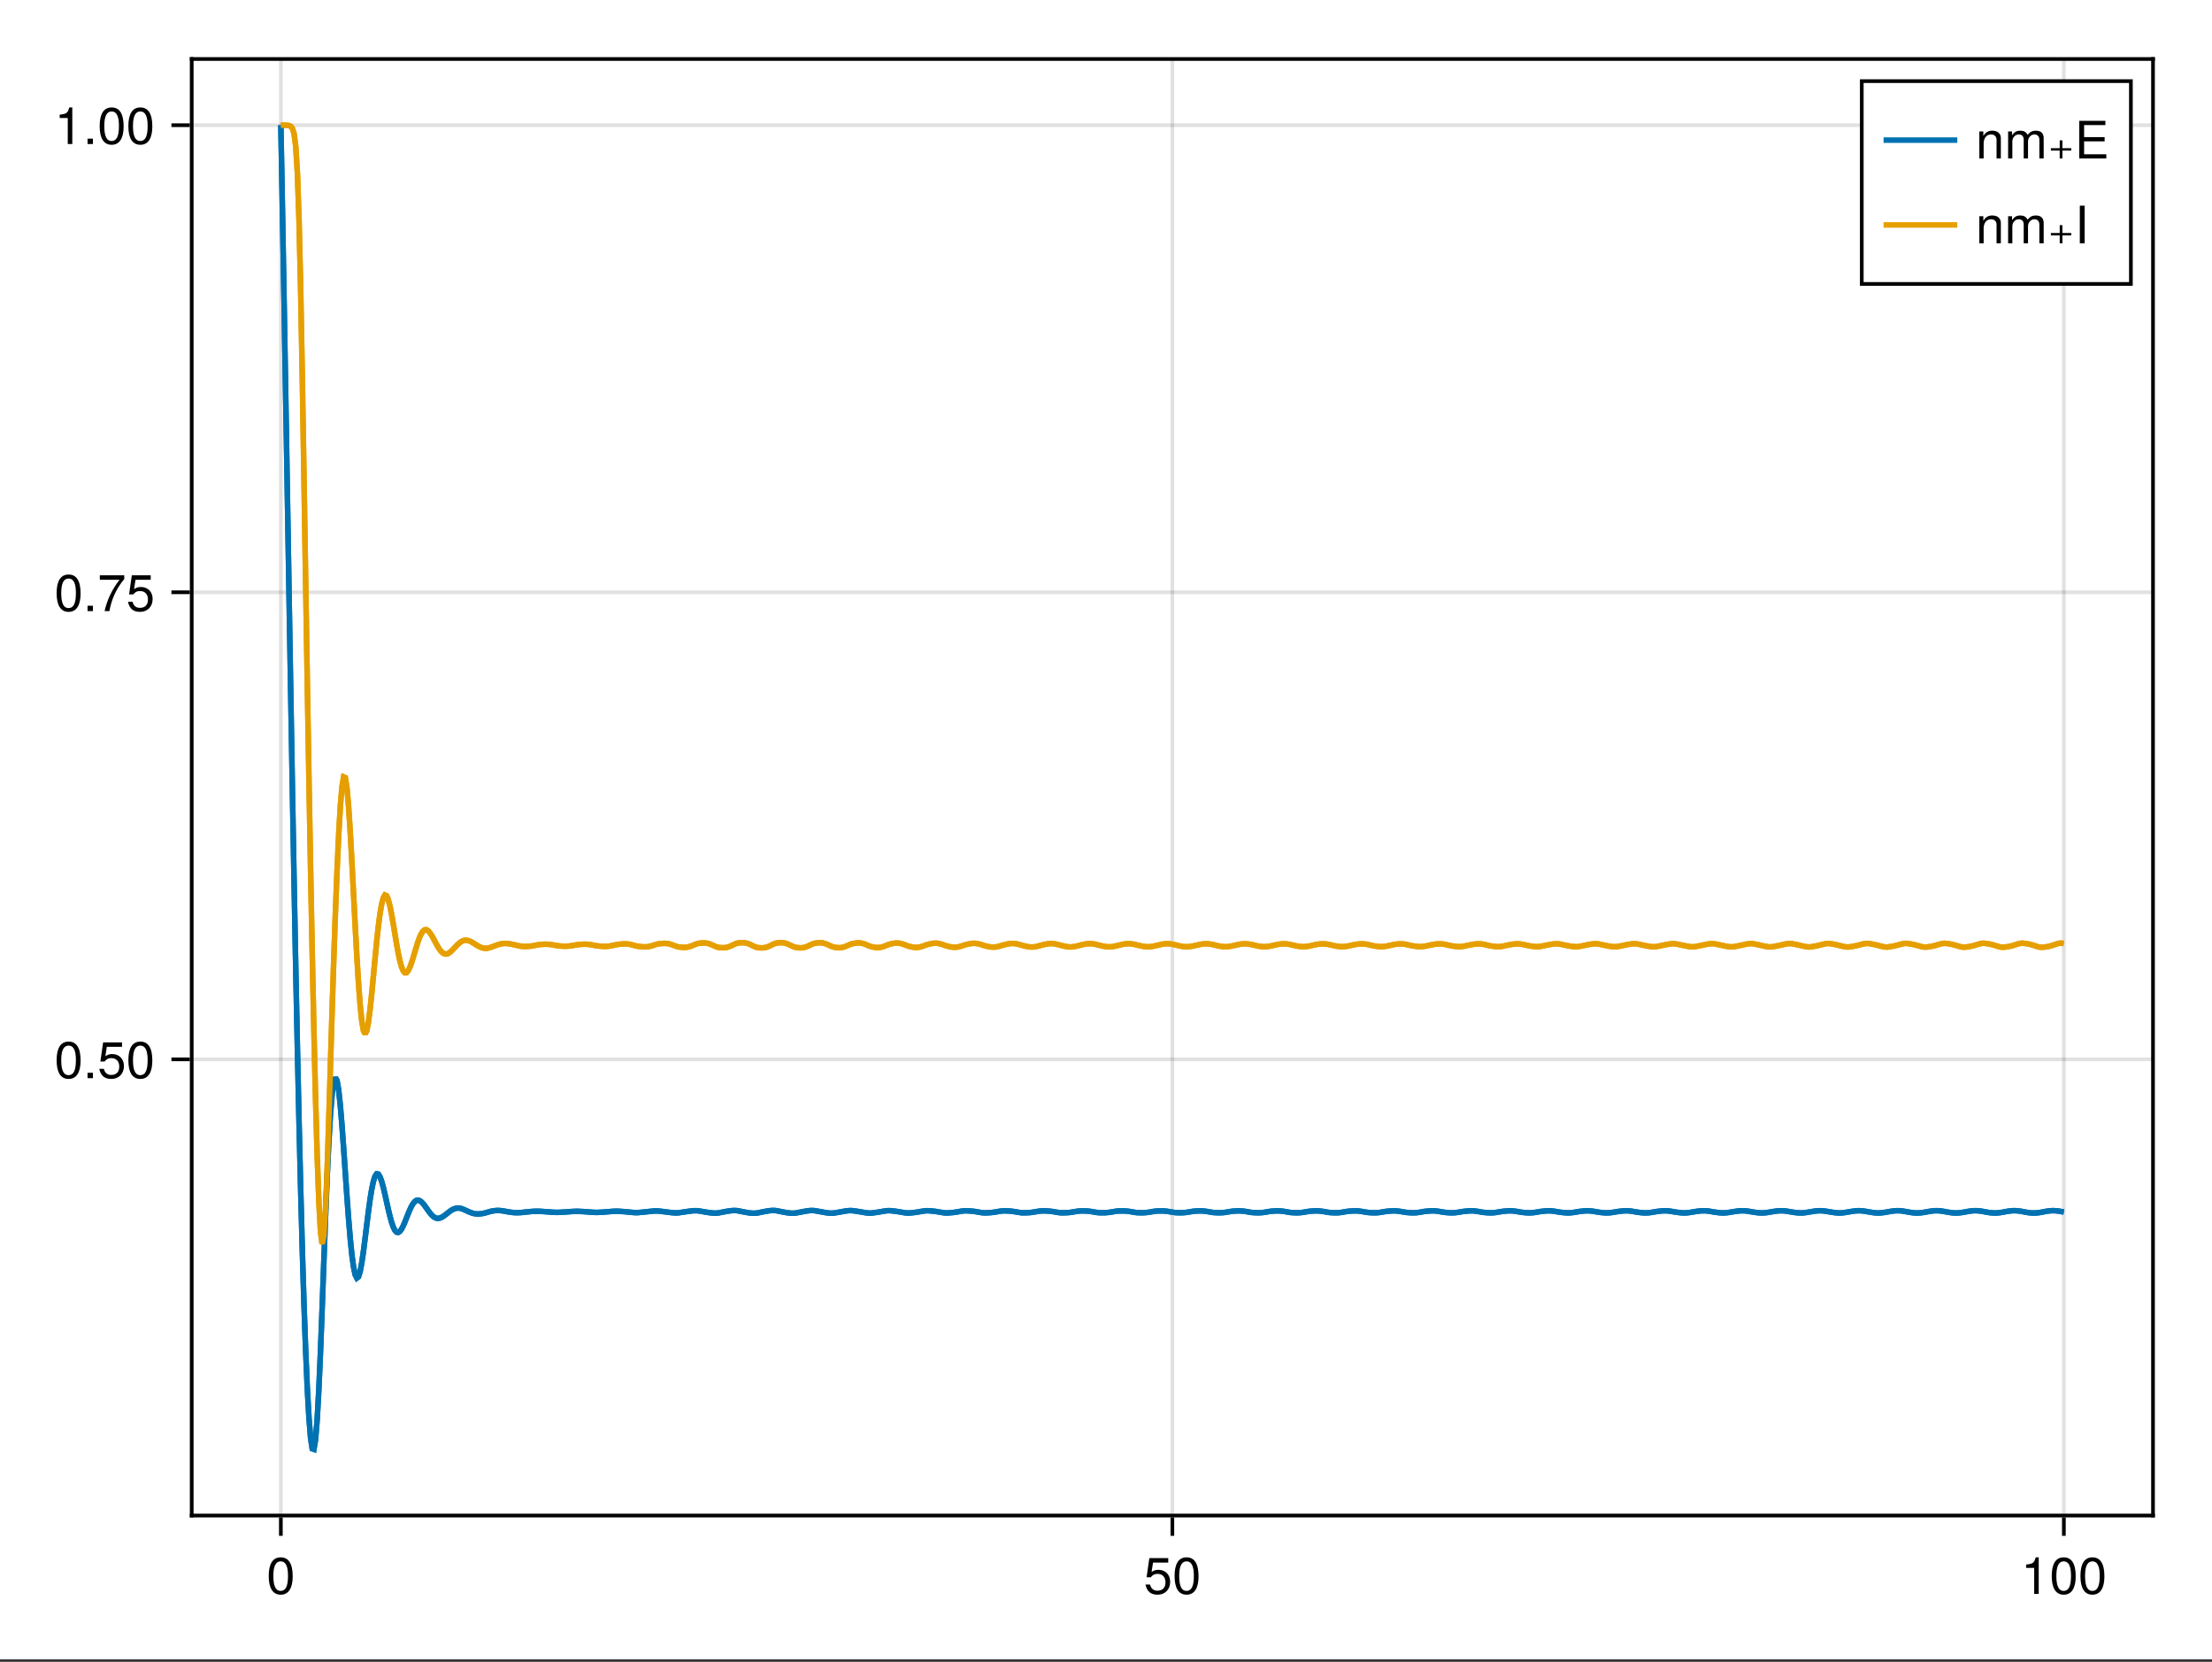 <?xml version="1.0" encoding="UTF-8"?>
<svg xmlns="http://www.w3.org/2000/svg" xmlns:xlink="http://www.w3.org/1999/xlink" width="450" height="338" viewBox="0 0 450 338">
<rect x="0" y="0" width="450" height="338" fill="#333333" stroke="none"/>
<defs>
<g>
<g id="glyph-0-0-ed96107b">
<path d="M 5.328 -3.578 C 5.328 -1.141 4.469 0.156 2.891 0.156 C 1.297 0.156 0.453 -1.141 0.453 -3.641 C 0.453 -6.141 1.281 -7.438 2.891 -7.438 C 4.5 -7.438 5.328 -6.156 5.328 -3.578 Z M 4.375 -3.672 C 4.375 -5.656 3.891 -6.625 2.891 -6.625 C 1.891 -6.625 1.391 -5.672 1.391 -3.641 C 1.391 -1.594 1.891 -0.609 2.859 -0.609 C 3.891 -0.609 4.375 -1.547 4.375 -3.672 Z M 4.375 -3.672 "/>
</g>
<g id="glyph-0-1-ed96107b">
<path d="M 3.641 0 C 3.641 0 2.719 0 2.719 0 C 2.719 0 2.719 -5.297 2.719 -5.297 C 2.719 -5.297 1.078 -5.297 1.078 -5.297 C 1.078 -5.297 1.078 -5.969 1.078 -5.969 C 2.5 -6.141 2.703 -6.297 3.031 -7.438 C 3.031 -7.438 3.641 -7.438 3.641 -7.438 C 3.641 -7.438 3.641 0 3.641 0 Z M 3.641 0 "/>
</g>
<g id="glyph-1-0-ed96107b">
<path d="M 5.391 -2.469 C 5.391 -0.891 4.344 0.156 2.828 0.156 C 1.516 0.156 0.672 -0.438 0.375 -1.906 C 0.375 -1.906 1.297 -1.906 1.297 -1.906 C 1.516 -1.078 2 -0.656 2.812 -0.656 C 3.828 -0.656 4.438 -1.266 4.438 -2.344 C 4.438 -3.438 3.812 -4.078 2.812 -4.078 C 2.234 -4.078 1.875 -3.906 1.453 -3.391 C 1.453 -3.391 0.594 -3.391 0.594 -3.391 C 0.594 -3.391 1.156 -7.281 1.156 -7.281 C 1.156 -7.281 5 -7.281 5 -7.281 C 5 -7.281 5 -6.375 5 -6.375 C 5 -6.375 1.906 -6.375 1.906 -6.375 C 1.906 -6.375 1.609 -4.453 1.609 -4.453 C 2.031 -4.766 2.453 -4.906 2.984 -4.906 C 4.406 -4.906 5.391 -3.938 5.391 -2.469 Z M 5.391 -2.469 "/>
</g>
<g id="glyph-2-0-ed96107b">
<path d="M 5.328 -3.578 C 5.328 -1.141 4.469 0.156 2.891 0.156 C 1.297 0.156 0.453 -1.141 0.453 -3.641 C 0.453 -6.141 1.281 -7.438 2.891 -7.438 C 4.5 -7.438 5.328 -6.156 5.328 -3.578 Z M 4.375 -3.672 C 4.375 -5.656 3.891 -6.625 2.891 -6.625 C 1.891 -6.625 1.391 -5.672 1.391 -3.641 C 1.391 -1.594 1.891 -0.609 2.859 -0.609 C 3.891 -0.609 4.375 -1.547 4.375 -3.672 Z M 4.375 -3.672 "/>
</g>
<g id="glyph-3-0-ed96107b">
<path d="M 5.328 -3.578 C 5.328 -1.141 4.469 0.156 2.891 0.156 C 1.297 0.156 0.453 -1.141 0.453 -3.641 C 0.453 -6.141 1.281 -7.438 2.891 -7.438 C 4.5 -7.438 5.328 -6.156 5.328 -3.578 Z M 4.375 -3.672 C 4.375 -5.656 3.891 -6.625 2.891 -6.625 C 1.891 -6.625 1.391 -5.672 1.391 -3.641 C 1.391 -1.594 1.891 -0.609 2.859 -0.609 C 3.891 -0.609 4.375 -1.547 4.375 -3.672 Z M 4.375 -3.672 "/>
</g>
<g id="glyph-4-0-ed96107b">
<path d="M 5.328 -3.578 C 5.328 -1.141 4.469 0.156 2.891 0.156 C 1.297 0.156 0.453 -1.141 0.453 -3.641 C 0.453 -6.141 1.281 -7.438 2.891 -7.438 C 4.5 -7.438 5.328 -6.156 5.328 -3.578 Z M 4.375 -3.672 C 4.375 -5.656 3.891 -6.625 2.891 -6.625 C 1.891 -6.625 1.391 -5.672 1.391 -3.641 C 1.391 -1.594 1.891 -0.609 2.859 -0.609 C 3.891 -0.609 4.375 -1.547 4.375 -3.672 Z M 4.375 -3.672 "/>
</g>
<g id="glyph-5-0-ed96107b">
<path d="M 2 0 C 2 0 0.906 0 0.906 0 C 0.906 0 0.906 -1.094 0.906 -1.094 C 0.906 -1.094 2 -1.094 2 -1.094 C 2 -1.094 2 0 2 0 Z M 2 0 "/>
</g>
<g id="glyph-5-1-ed96107b">
<path d="M 5.328 -3.578 C 5.328 -1.141 4.469 0.156 2.891 0.156 C 1.297 0.156 0.453 -1.141 0.453 -3.641 C 0.453 -6.141 1.281 -7.438 2.891 -7.438 C 4.5 -7.438 5.328 -6.156 5.328 -3.578 Z M 4.375 -3.672 C 4.375 -5.656 3.891 -6.625 2.891 -6.625 C 1.891 -6.625 1.391 -5.672 1.391 -3.641 C 1.391 -1.594 1.891 -0.609 2.859 -0.609 C 3.891 -0.609 4.375 -1.547 4.375 -3.672 Z M 4.375 -3.672 "/>
</g>
<g id="glyph-5-2-ed96107b">
<path d="M 5.391 -2.469 C 5.391 -0.891 4.344 0.156 2.828 0.156 C 1.516 0.156 0.672 -0.438 0.375 -1.906 C 0.375 -1.906 1.297 -1.906 1.297 -1.906 C 1.516 -1.078 2 -0.656 2.812 -0.656 C 3.828 -0.656 4.438 -1.266 4.438 -2.344 C 4.438 -3.438 3.812 -4.078 2.812 -4.078 C 2.234 -4.078 1.875 -3.906 1.453 -3.391 C 1.453 -3.391 0.594 -3.391 0.594 -3.391 C 0.594 -3.391 1.156 -7.281 1.156 -7.281 C 1.156 -7.281 5 -7.281 5 -7.281 C 5 -7.281 5 -6.375 5 -6.375 C 5 -6.375 1.906 -6.375 1.906 -6.375 C 1.906 -6.375 1.609 -4.453 1.609 -4.453 C 2.031 -4.766 2.453 -4.906 2.984 -4.906 C 4.406 -4.906 5.391 -3.938 5.391 -2.469 Z M 5.391 -2.469 "/>
</g>
<g id="glyph-6-0-ed96107b">
<path d="M 5.391 -2.469 C 5.391 -0.891 4.344 0.156 2.828 0.156 C 1.516 0.156 0.672 -0.438 0.375 -1.906 C 0.375 -1.906 1.297 -1.906 1.297 -1.906 C 1.516 -1.078 2 -0.656 2.812 -0.656 C 3.828 -0.656 4.438 -1.266 4.438 -2.344 C 4.438 -3.438 3.812 -4.078 2.812 -4.078 C 2.234 -4.078 1.875 -3.906 1.453 -3.391 C 1.453 -3.391 0.594 -3.391 0.594 -3.391 C 0.594 -3.391 1.156 -7.281 1.156 -7.281 C 1.156 -7.281 5 -7.281 5 -7.281 C 5 -7.281 5 -6.375 5 -6.375 C 5 -6.375 1.906 -6.375 1.906 -6.375 C 1.906 -6.375 1.609 -4.453 1.609 -4.453 C 2.031 -4.766 2.453 -4.906 2.984 -4.906 C 4.406 -4.906 5.391 -3.938 5.391 -2.469 Z M 5.391 -2.469 "/>
</g>
<g id="glyph-6-1-ed96107b">
<path d="M 5.453 -6.516 C 3.891 -4.656 2.844 -2.406 2.438 0 C 2.438 0 1.453 0 1.453 0 C 1.969 -2.328 3.031 -4.5 4.5 -6.375 C 4.5 -6.375 0.484 -6.375 0.484 -6.375 C 0.484 -6.375 0.484 -7.281 0.484 -7.281 C 0.484 -7.281 5.453 -7.281 5.453 -7.281 C 5.453 -7.281 5.453 -6.516 5.453 -6.516 Z M 5.453 -6.516 "/>
</g>
<g id="glyph-7-0-ed96107b">
<path d="M 3.641 0 C 3.641 0 2.719 0 2.719 0 C 2.719 0 2.719 -5.297 2.719 -5.297 C 2.719 -5.297 1.078 -5.297 1.078 -5.297 C 1.078 -5.297 1.078 -5.969 1.078 -5.969 C 2.5 -6.141 2.703 -6.297 3.031 -7.438 C 3.031 -7.438 3.641 -7.438 3.641 -7.438 C 3.641 -7.438 3.641 0 3.641 0 Z M 3.641 0 "/>
</g>
<g id="glyph-8-0-ed96107b">
<path d="M 2 0 C 2 0 0.906 0 0.906 0 C 0.906 0 0.906 -1.094 0.906 -1.094 C 0.906 -1.094 2 -1.094 2 -1.094 C 2 -1.094 2 0 2 0 Z M 2 0 "/>
</g>
<g id="glyph-8-1-ed96107b">
<path d="M 5.328 -3.578 C 5.328 -1.141 4.469 0.156 2.891 0.156 C 1.297 0.156 0.453 -1.141 0.453 -3.641 C 0.453 -6.141 1.281 -7.438 2.891 -7.438 C 4.5 -7.438 5.328 -6.156 5.328 -3.578 Z M 4.375 -3.672 C 4.375 -5.656 3.891 -6.625 2.891 -6.625 C 1.891 -6.625 1.391 -5.672 1.391 -3.641 C 1.391 -1.594 1.891 -0.609 2.859 -0.609 C 3.891 -0.609 4.375 -1.547 4.375 -3.672 Z M 4.375 -3.672 "/>
</g>
<g id="glyph-9-0-ed96107b">
<path d="M 5.328 -3.578 C 5.328 -1.141 4.469 0.156 2.891 0.156 C 1.297 0.156 0.453 -1.141 0.453 -3.641 C 0.453 -6.141 1.281 -7.438 2.891 -7.438 C 4.5 -7.438 5.328 -6.156 5.328 -3.578 Z M 4.375 -3.672 C 4.375 -5.656 3.891 -6.625 2.891 -6.625 C 1.891 -6.625 1.391 -5.672 1.391 -3.641 C 1.391 -1.594 1.891 -0.609 2.859 -0.609 C 3.891 -0.609 4.375 -1.547 4.375 -3.672 Z M 4.375 -3.672 "/>
</g>
<g id="glyph-10-0-ed96107b">
<path d="M 5.109 0 C 5.109 0 4.234 0 4.234 0 C 4.234 0 4.234 -3.812 4.234 -3.812 C 4.234 -4.469 3.797 -4.891 3.109 -4.891 C 2.219 -4.891 1.609 -4.156 1.609 -3.031 C 1.609 -3.031 1.609 0 1.609 0 C 1.609 0 0.734 0 0.734 0 C 0.734 0 0.734 -5.5 0.734 -5.5 C 0.734 -5.5 1.547 -5.5 1.547 -5.5 C 1.547 -5.5 1.547 -4.578 1.547 -4.578 C 2.031 -5.344 2.547 -5.656 3.375 -5.656 C 4.438 -5.656 5.109 -5.078 5.109 -4.156 C 5.109 -4.156 5.109 0 5.109 0 Z M 5.109 0 "/>
</g>
<g id="glyph-10-1-ed96107b">
<path d="M 7.984 0 C 7.984 0 7.109 0 7.109 0 C 7.109 0 7.109 -3.797 7.109 -3.797 C 7.109 -4.484 6.734 -4.891 6.094 -4.891 C 5.391 -4.891 4.797 -4.25 4.797 -3.453 C 4.797 -3.453 4.797 0 4.797 0 C 4.797 0 3.922 0 3.922 0 C 3.922 0 3.922 -3.797 3.922 -3.797 C 3.922 -4.5 3.562 -4.891 2.906 -4.891 C 2.188 -4.891 1.609 -4.25 1.609 -3.453 C 1.609 -3.453 1.609 0 1.609 0 C 1.609 0 0.75 0 0.75 0 C 0.75 0 0.75 -5.5 0.75 -5.5 C 0.75 -5.5 1.547 -5.5 1.547 -5.5 C 1.547 -5.5 1.547 -4.719 1.547 -4.719 C 2.016 -5.391 2.5 -5.656 3.234 -5.656 C 3.953 -5.656 4.391 -5.406 4.719 -4.812 C 5.234 -5.438 5.672 -5.656 6.406 -5.656 C 7.438 -5.656 7.984 -5.109 7.984 -4.125 C 7.984 -4.125 7.984 0 7.984 0 Z M 7.984 0 "/>
</g>
<g id="glyph-10-2-ed96107b">
<path d="M 6.438 0 C 6.438 0 0.938 0 0.938 0 C 0.938 0 0.938 -7.656 0.938 -7.656 C 0.938 -7.656 6.25 -7.656 6.25 -7.656 C 6.25 -7.656 6.25 -6.797 6.25 -6.797 C 6.25 -6.797 1.922 -6.797 1.922 -6.797 C 1.922 -6.797 1.922 -4.344 1.922 -4.344 C 1.922 -4.344 6.094 -4.344 6.094 -4.344 C 6.094 -4.344 6.094 -3.484 6.094 -3.484 C 6.094 -3.484 1.922 -3.484 1.922 -3.484 C 1.922 -3.484 1.922 -0.859 1.922 -0.859 C 1.922 -0.859 6.438 -0.859 6.438 -0.859 C 6.438 -0.859 6.438 0 6.438 0 Z M 6.438 0 "/>
</g>
<g id="glyph-11-0-ed96107b">
<path d="M 3.047 -3.688 L 3.047 -2.094 L 4.844 -2.094 L 4.844 -1.609 L 3.047 -1.609 L 3.047 0 L 2.5 0 L 2.5 -1.609 L 0.703 -1.609 L 0.703 -2.094 L 2.5 -2.094 L 2.5 -3.688 Z M 3.047 -3.688 "/>
</g>
<g id="glyph-12-0-ed96107b">
<path d="M 5.109 0 C 5.109 0 4.234 0 4.234 0 C 4.234 0 4.234 -3.812 4.234 -3.812 C 4.234 -4.469 3.797 -4.891 3.109 -4.891 C 2.219 -4.891 1.609 -4.156 1.609 -3.031 C 1.609 -3.031 1.609 0 1.609 0 C 1.609 0 0.734 0 0.734 0 C 0.734 0 0.734 -5.5 0.734 -5.5 C 0.734 -5.5 1.547 -5.5 1.547 -5.5 C 1.547 -5.5 1.547 -4.578 1.547 -4.578 C 2.031 -5.344 2.547 -5.656 3.375 -5.656 C 4.438 -5.656 5.109 -5.078 5.109 -4.156 C 5.109 -4.156 5.109 0 5.109 0 Z M 5.109 0 "/>
</g>
<g id="glyph-12-1-ed96107b">
<path d="M 7.984 0 C 7.984 0 7.109 0 7.109 0 C 7.109 0 7.109 -3.797 7.109 -3.797 C 7.109 -4.484 6.734 -4.891 6.094 -4.891 C 5.391 -4.891 4.797 -4.25 4.797 -3.453 C 4.797 -3.453 4.797 0 4.797 0 C 4.797 0 3.922 0 3.922 0 C 3.922 0 3.922 -3.797 3.922 -3.797 C 3.922 -4.5 3.562 -4.891 2.906 -4.891 C 2.188 -4.891 1.609 -4.25 1.609 -3.453 C 1.609 -3.453 1.609 0 1.609 0 C 1.609 0 0.75 0 0.75 0 C 0.75 0 0.75 -5.5 0.75 -5.5 C 0.75 -5.5 1.547 -5.5 1.547 -5.5 C 1.547 -5.5 1.547 -4.719 1.547 -4.719 C 2.016 -5.391 2.5 -5.656 3.234 -5.656 C 3.953 -5.656 4.391 -5.406 4.719 -4.812 C 5.234 -5.438 5.672 -5.656 6.406 -5.656 C 7.438 -5.656 7.984 -5.109 7.984 -4.125 C 7.984 -4.125 7.984 0 7.984 0 Z M 7.984 0 "/>
</g>
<g id="glyph-12-2-ed96107b">
<path d="M 2.031 0 C 2.031 0 1.047 0 1.047 0 C 1.047 0 1.047 -7.656 1.047 -7.656 C 1.047 -7.656 2.031 -7.656 2.031 -7.656 C 2.031 -7.656 2.031 0 2.031 0 Z M 2.031 0 "/>
</g>
<g id="glyph-13-0-ed96107b">
<path d="M 3.047 -3.688 L 3.047 -2.094 L 4.844 -2.094 L 4.844 -1.609 L 3.047 -1.609 L 3.047 0 L 2.5 0 L 2.5 -1.609 L 0.703 -1.609 L 0.703 -2.094 L 2.5 -2.094 L 2.5 -3.688 Z M 3.047 -3.688 "/>
</g>
</g>
</defs>
<path fill-rule="nonzero" fill="rgb(100%, 100%, 100%)" fill-opacity="1" d="M 0 0 L 450 0 L 450 337.5 L 0 337.5 Z M 0 0 "/>
<path fill-rule="nonzero" fill="rgb(100%, 100%, 100%)" fill-opacity="1" d="M 39 308.25 L 438 308.25 L 438 12 L 39 12 Z M 39 308.25 "/>
<path fill="none" stroke-width="1" stroke-linecap="butt" stroke-linejoin="miter" stroke="rgb(0%, 0%, 0%)" stroke-opacity="0.12" stroke-miterlimit="2" d="M 76.182 411 L 76.182 16 " transform="matrix(0.75, 0, 0, 0.75, 0, 0)"/>
<path fill="none" stroke-width="1" stroke-linecap="butt" stroke-linejoin="miter" stroke="rgb(0%, 0%, 0%)" stroke-opacity="0.12" stroke-miterlimit="2" d="M 318 411 L 318 16 " transform="matrix(0.75, 0, 0, 0.75, 0, 0)"/>
<path fill="none" stroke-width="1" stroke-linecap="butt" stroke-linejoin="miter" stroke="rgb(0%, 0%, 0%)" stroke-opacity="0.12" stroke-miterlimit="2" d="M 559.818 411 L 559.818 16 " transform="matrix(0.75, 0, 0, 0.75, 0, 0)"/>
<path fill="none" stroke-width="1" stroke-linecap="butt" stroke-linejoin="miter" stroke="rgb(0%, 0%, 0%)" stroke-opacity="0.12" stroke-miterlimit="2" d="M 52 287.286 L 584 287.286 " transform="matrix(0.75, 0, 0, 0.75, 0, 0)"/>
<path fill="none" stroke-width="1" stroke-linecap="butt" stroke-linejoin="miter" stroke="rgb(0%, 0%, 0%)" stroke-opacity="0.12" stroke-miterlimit="2" d="M 52 160.62 L 584 160.62 " transform="matrix(0.75, 0, 0, 0.75, 0, 0)"/>
<path fill="none" stroke-width="1" stroke-linecap="butt" stroke-linejoin="miter" stroke="rgb(0%, 0%, 0%)" stroke-opacity="0.12" stroke-miterlimit="2" d="M 52 33.953 L 584 33.953 " transform="matrix(0.75, 0, 0, 0.75, 0, 0)"/>
<g fill="rgb(0%, 0%, 0%)" fill-opacity="1">
<use xlink:href="#glyph-0-0-ed96107b" x="54.217" y="324.193"/>
</g>
<g fill="rgb(0%, 0%, 0%)" fill-opacity="1">
<use xlink:href="#glyph-1-0-ed96107b" x="232.662" y="324.193"/>
</g>
<g fill="rgb(0%, 0%, 0%)" fill-opacity="1">
<use xlink:href="#glyph-2-0-ed96107b" x="238.5" y="324.193"/>
</g>
<g fill="rgb(0%, 0%, 0%)" fill-opacity="1">
<use xlink:href="#glyph-0-1-ed96107b" x="411.107" y="324.193"/>
</g>
<g fill="rgb(0%, 0%, 0%)" fill-opacity="1">
<use xlink:href="#glyph-3-0-ed96107b" x="416.945" y="324.193"/>
</g>
<g fill="rgb(0%, 0%, 0%)" fill-opacity="1">
<use xlink:href="#glyph-0-0-ed96107b" x="422.783" y="324.193"/>
</g>
<g fill="rgb(0%, 0%, 0%)" fill-opacity="1">
<use xlink:href="#glyph-4-0-ed96107b" x="11.067" y="219.293"/>
</g>
<g fill="rgb(0%, 0%, 0%)" fill-opacity="1">
<use xlink:href="#glyph-5-0-ed96107b" x="16.905" y="219.293"/>
</g>
<g fill="rgb(0%, 0%, 0%)" fill-opacity="1">
<use xlink:href="#glyph-6-0-ed96107b" x="19.824" y="219.293"/>
</g>
<g fill="rgb(0%, 0%, 0%)" fill-opacity="1">
<use xlink:href="#glyph-5-1-ed96107b" x="25.662" y="219.293"/>
</g>
<g fill="rgb(0%, 0%, 0%)" fill-opacity="1">
<use xlink:href="#glyph-4-0-ed96107b" x="11.067" y="124.293"/>
</g>
<g fill="rgb(0%, 0%, 0%)" fill-opacity="1">
<use xlink:href="#glyph-5-0-ed96107b" x="16.905" y="124.293"/>
</g>
<g fill="rgb(0%, 0%, 0%)" fill-opacity="1">
<use xlink:href="#glyph-6-1-ed96107b" x="19.824" y="124.293"/>
</g>
<g fill="rgb(0%, 0%, 0%)" fill-opacity="1">
<use xlink:href="#glyph-5-2-ed96107b" x="25.662" y="124.293"/>
</g>
<g fill="rgb(0%, 0%, 0%)" fill-opacity="1">
<use xlink:href="#glyph-7-0-ed96107b" x="11.067" y="29.293"/>
</g>
<g fill="rgb(0%, 0%, 0%)" fill-opacity="1">
<use xlink:href="#glyph-8-0-ed96107b" x="16.905" y="29.293"/>
</g>
<g fill="rgb(0%, 0%, 0%)" fill-opacity="1">
<use xlink:href="#glyph-9-0-ed96107b" x="19.824" y="29.293"/>
</g>
<g fill="rgb(0%, 0%, 0%)" fill-opacity="1">
<use xlink:href="#glyph-8-1-ed96107b" x="25.662" y="29.293"/>
</g>
<path fill="none" stroke-width="1.5" stroke-linecap="butt" stroke-linejoin="miter" stroke="rgb(0%, 44.706%, 69.804%)" stroke-opacity="1" stroke-miterlimit="2" d="M 76.182 33.953 L 76.63 57.979 L 77.078 83.062 L 77.526 109.031 L 77.974 135.573 L 78.422 162.271 L 78.87 188.677 L 79.318 214.375 L 79.766 239.021 L 80.214 262.359 L 80.667 284.203 L 81.115 304.375 L 81.562 322.734 L 82.01 339.214 L 82.458 353.724 L 82.906 366.177 L 83.354 376.469 L 83.802 384.448 L 84.25 389.979 L 84.698 392.891 L 85.146 393.047 L 85.594 390.349 L 86.042 384.807 L 86.49 376.667 L 86.938 366.391 L 87.385 354.672 L 87.833 342.359 L 88.286 330.292 L 88.734 319.25 L 89.182 309.797 L 89.63 302.281 L 90.078 296.823 L 90.526 293.474 L 90.974 292.25 L 91.422 293.052 L 91.87 295.688 L 92.318 299.891 L 92.766 305.281 L 93.214 311.453 L 93.661 318 L 94.109 324.49 L 94.557 330.573 L 95.005 335.948 L 95.453 340.359 L 95.906 343.641 L 96.354 345.724 L 96.802 346.583 L 97.25 346.24 L 97.698 344.776 L 98.146 342.37 L 98.594 339.276 L 99.042 335.76 L 99.49 332.083 L 99.938 328.505 L 100.385 325.25 L 100.833 322.51 L 101.281 320.391 L 101.729 318.984 L 102.177 318.339 L 102.625 318.422 L 103.073 319.146 L 103.526 320.375 L 103.974 322.01 L 104.422 323.911 L 104.87 325.938 L 105.318 327.953 L 105.766 329.812 L 106.214 331.443 L 106.661 332.74 L 107.109 333.646 L 107.557 334.141 L 108.005 334.224 L 108.453 333.943 L 108.901 333.354 L 109.349 332.505 L 109.797 331.474 L 110.245 330.344 L 110.693 329.198 L 111.146 328.13 L 111.594 327.177 L 112.042 326.411 L 112.49 325.865 L 112.938 325.557 L 113.385 325.479 L 113.833 325.609 L 114.281 325.917 L 114.729 326.37 L 115.177 326.927 L 115.625 327.557 L 116.073 328.203 L 116.521 328.812 L 116.969 329.354 L 117.417 329.807 L 117.865 330.141 L 118.312 330.344 L 118.766 330.411 L 119.214 330.354 L 119.661 330.188 L 120.109 329.948 L 120.557 329.641 L 121.005 329.297 L 121.453 328.938 L 121.901 328.583 L 122.349 328.266 L 122.797 328.005 L 123.245 327.807 L 123.693 327.672 L 124.141 327.615 L 124.589 327.63 L 125.036 327.724 L 125.484 327.87 L 125.938 328.062 L 126.385 328.266 L 126.833 328.474 L 127.281 328.672 L 127.729 328.849 L 128.177 329 L 128.625 329.115 L 129.073 329.188 L 129.521 329.219 L 129.969 329.203 L 130.417 329.161 L 130.865 329.094 L 131.312 329.005 L 131.76 328.891 L 132.208 328.766 L 132.656 328.63 L 133.104 328.51 L 133.557 328.411 L 134.005 328.344 L 134.453 328.297 L 134.901 328.271 L 135.349 328.276 L 135.797 328.307 L 136.245 328.359 L 136.693 328.432 L 137.589 328.599 L 138.036 328.672 L 138.484 328.74 L 138.932 328.797 L 139.38 328.839 L 139.828 328.865 L 140.276 328.875 L 140.724 328.865 L 141.177 328.839 L 141.625 328.802 L 142.521 328.708 L 142.969 328.656 L 143.417 328.609 L 143.865 328.568 L 144.312 328.531 L 144.76 328.505 L 145.208 328.484 L 145.656 328.479 L 146.104 328.484 L 146.552 328.5 L 148.344 328.625 L 148.797 328.661 L 149.245 328.693 L 149.693 328.729 L 150.141 328.755 L 150.589 328.776 L 151.036 328.786 L 151.484 328.781 L 151.932 328.76 L 153.276 328.682 L 154.172 328.62 L 154.62 328.583 L 155.068 328.552 L 155.516 328.526 L 155.964 328.505 L 156.417 328.495 L 156.865 328.505 L 157.312 328.526 L 157.76 328.552 L 158.208 328.573 L 158.656 328.599 L 159.104 328.63 L 159.552 328.667 L 160 328.698 L 160.448 328.734 L 160.896 328.766 L 161.344 328.786 L 161.792 328.797 L 162.24 328.786 L 162.688 328.76 L 163.135 328.74 L 163.589 328.714 L 164.036 328.682 L 165.38 328.573 L 165.828 328.531 L 166.276 328.5 L 166.724 328.474 L 167.172 328.458 L 167.62 328.469 L 168.964 328.562 L 169.859 328.635 L 170.307 328.677 L 170.755 328.724 L 171.208 328.766 L 171.656 328.807 L 172.104 328.839 L 172.552 328.854 L 173 328.844 L 173.448 328.812 L 173.896 328.766 L 174.792 328.682 L 175.688 328.589 L 176.135 328.536 L 177.031 328.443 L 177.479 328.411 L 177.927 328.396 L 178.375 328.401 L 178.828 328.443 L 179.276 328.495 L 179.724 328.552 L 180.172 328.604 L 181.068 328.719 L 181.516 328.771 L 181.964 328.828 L 182.411 328.875 L 182.859 328.906 L 183.307 328.927 L 183.755 328.917 L 184.203 328.875 L 185.995 328.604 L 186.448 328.542 L 186.896 328.479 L 187.344 328.422 L 187.792 328.37 L 188.24 328.339 L 188.688 328.328 L 189.135 328.339 L 189.583 328.391 L 190.479 328.547 L 190.927 328.62 L 191.375 328.698 L 191.823 328.771 L 192.271 328.839 L 192.719 328.901 L 193.167 328.948 L 193.615 328.979 L 194.068 328.99 L 194.516 328.969 L 194.964 328.911 L 195.411 328.823 L 195.859 328.74 L 196.307 328.651 L 196.755 328.568 L 197.203 328.49 L 197.651 328.417 L 198.099 328.354 L 198.547 328.307 L 198.995 328.281 L 199.443 328.281 L 199.891 328.312 L 200.339 328.385 L 200.786 328.474 L 201.24 328.562 L 202.135 328.74 L 202.583 328.818 L 203.031 328.891 L 203.479 328.953 L 203.927 328.995 L 204.375 329.016 L 204.823 329.01 L 205.271 328.969 L 205.719 328.891 L 206.167 328.797 L 206.615 328.708 L 207.062 328.615 L 207.51 328.526 L 207.958 328.448 L 208.406 328.375 L 208.859 328.318 L 209.307 328.281 L 209.755 328.266 L 210.203 328.281 L 210.651 328.339 L 211.099 328.427 L 211.547 328.51 L 212.443 328.688 L 212.891 328.771 L 213.339 328.849 L 213.786 328.917 L 214.234 328.974 L 214.682 329.01 L 215.13 329.016 L 215.578 328.99 L 216.026 328.922 L 216.479 328.839 L 216.927 328.755 L 217.375 328.667 L 218.271 328.5 L 218.719 328.422 L 219.167 328.354 L 219.615 328.307 L 220.062 328.281 L 220.51 328.281 L 220.958 328.323 L 221.406 328.396 L 222.302 328.552 L 222.75 328.635 L 223.198 328.714 L 223.646 328.797 L 224.099 328.87 L 224.547 328.932 L 224.995 328.979 L 225.443 329 L 225.891 328.99 L 226.339 328.938 L 227.234 328.792 L 228.13 328.635 L 228.578 328.552 L 229.026 328.474 L 229.474 328.401 L 229.922 328.344 L 230.37 328.302 L 230.818 328.297 L 231.266 328.323 L 231.719 328.385 L 232.167 328.448 L 233.062 328.583 L 234.406 328.818 L 234.854 328.891 L 235.302 328.948 L 235.75 328.979 L 236.198 328.979 L 236.646 328.938 L 237.094 328.88 L 237.99 328.755 L 238.438 328.682 L 238.885 328.604 L 239.339 328.526 L 239.786 328.448 L 240.234 328.38 L 240.682 328.333 L 241.13 328.312 L 241.578 328.333 L 242.474 328.427 L 242.922 328.484 L 243.37 328.547 L 243.818 328.615 L 245.161 328.849 L 245.609 328.911 L 246.057 328.953 L 246.51 328.964 L 246.958 328.927 L 247.406 328.885 L 247.854 328.839 L 248.302 328.786 L 248.75 328.719 L 249.198 328.646 L 250.094 328.49 L 250.542 328.422 L 250.99 328.365 L 251.438 328.333 L 251.885 328.344 L 252.333 328.375 L 253.229 328.458 L 253.677 328.516 L 254.13 328.578 L 254.578 328.651 L 255.026 328.734 L 255.922 328.88 L 256.37 328.927 L 256.818 328.943 L 257.266 328.922 L 257.714 328.891 L 258.161 328.854 L 258.609 328.807 L 259.057 328.75 L 259.505 328.682 L 260.401 328.526 L 260.849 328.453 L 261.297 328.391 L 261.75 328.354 L 262.198 328.359 L 262.646 328.38 L 263.094 328.406 L 263.542 328.443 L 263.99 328.49 L 264.438 328.547 L 265.333 328.693 L 265.781 328.776 L 266.229 328.844 L 266.677 328.901 L 267.125 328.927 L 267.573 328.911 L 268.021 328.891 L 268.469 328.865 L 268.917 328.828 L 269.37 328.776 L 269.818 328.714 L 270.266 328.641 L 271.161 328.484 L 271.609 328.422 L 272.057 328.38 L 272.505 328.37 L 273.401 328.401 L 273.849 328.427 L 274.297 328.464 L 274.745 328.521 L 275.193 328.583 L 276.089 328.74 L 276.536 328.812 L 276.99 328.875 L 277.438 328.906 L 277.885 328.901 L 278.333 328.891 L 278.781 328.875 L 279.229 328.844 L 279.677 328.802 L 280.125 328.745 L 280.573 328.672 L 281.021 328.594 L 281.917 328.448 L 282.365 328.401 L 282.812 328.38 L 283.26 328.385 L 283.708 328.396 L 284.161 328.417 L 284.609 328.448 L 285.057 328.495 L 285.505 328.557 L 285.953 328.63 L 286.849 328.786 L 287.297 328.849 L 287.745 328.891 L 288.193 328.896 L 288.641 328.891 L 289.089 328.88 L 289.536 328.859 L 289.984 328.823 L 290.432 328.771 L 290.88 328.703 L 291.328 328.63 L 291.781 328.552 L 292.229 328.479 L 292.677 328.422 L 293.125 328.396 L 293.573 328.391 L 294.021 328.396 L 294.469 328.406 L 294.917 328.432 L 295.365 328.469 L 295.812 328.526 L 296.26 328.599 L 297.156 328.755 L 297.604 328.823 L 298.052 328.87 L 298.5 328.885 L 298.948 328.891 L 299.401 328.885 L 299.849 328.87 L 300.297 328.839 L 300.745 328.792 L 301.193 328.734 L 301.641 328.661 L 302.536 328.505 L 302.984 328.443 L 303.432 328.406 L 304.328 328.396 L 304.776 328.396 L 305.224 328.417 L 305.672 328.448 L 306.12 328.5 L 306.568 328.568 L 307.021 328.641 L 307.469 328.724 L 307.917 328.797 L 308.365 328.854 L 308.812 328.875 L 309.26 328.885 L 309.708 328.885 L 310.156 328.88 L 310.604 328.854 L 311.052 328.818 L 311.5 328.76 L 311.948 328.693 L 312.844 328.536 L 313.292 328.469 L 313.74 328.422 L 314.188 328.406 L 314.641 328.396 L 315.089 328.391 L 315.536 328.401 L 315.984 328.432 L 316.432 328.474 L 316.88 328.536 L 317.328 328.609 L 317.776 328.693 L 318.224 328.766 L 318.672 328.828 L 319.12 328.865 L 319.568 328.88 L 320.016 328.891 L 320.464 328.885 L 320.911 328.87 L 321.359 328.839 L 321.812 328.786 L 322.26 328.719 L 322.708 328.646 L 323.156 328.568 L 323.604 328.495 L 324.052 328.443 L 324.5 328.417 L 324.948 328.401 L 325.396 328.391 L 325.844 328.396 L 326.292 328.411 L 326.74 328.453 L 327.188 328.51 L 327.635 328.578 L 328.531 328.734 L 328.979 328.807 L 329.432 328.849 L 329.88 328.87 L 330.328 328.885 L 330.776 328.891 L 331.224 328.88 L 331.672 328.854 L 332.12 328.812 L 332.568 328.75 L 333.016 328.677 L 333.464 328.599 L 333.911 328.526 L 334.359 328.464 L 334.807 328.427 L 335.255 328.406 L 335.703 328.391 L 336.151 328.385 L 336.599 328.401 L 337.052 328.432 L 337.5 328.479 L 337.948 328.547 L 338.844 328.703 L 339.292 328.776 L 339.74 328.833 L 340.188 328.859 L 340.635 328.88 L 341.083 328.891 L 341.531 328.891 L 341.979 328.87 L 342.427 328.833 L 342.875 328.781 L 343.323 328.708 L 343.771 328.63 L 344.219 328.557 L 344.672 328.49 L 345.12 328.443 L 345.568 328.417 L 346.016 328.396 L 346.464 328.385 L 346.911 328.391 L 347.359 328.411 L 347.807 328.458 L 348.255 328.516 L 348.703 328.589 L 349.151 328.672 L 349.599 328.75 L 350.047 328.812 L 350.495 328.849 L 351.391 328.891 L 351.839 328.896 L 352.292 328.885 L 352.74 328.854 L 353.188 328.807 L 353.635 328.74 L 354.083 328.667 L 354.531 328.589 L 354.979 328.516 L 355.427 328.464 L 356.323 328.401 L 356.771 328.385 L 357.219 328.38 L 357.667 328.396 L 358.115 328.432 L 358.562 328.49 L 359.01 328.557 L 359.464 328.635 L 359.911 328.719 L 360.359 328.786 L 360.807 328.833 L 361.703 328.885 L 362.151 328.901 L 362.599 328.896 L 363.047 328.875 L 363.495 328.828 L 363.943 328.771 L 364.391 328.698 L 364.839 328.62 L 365.286 328.547 L 365.734 328.484 L 366.63 328.411 L 367.083 328.391 L 367.531 328.38 L 367.979 328.385 L 368.427 328.411 L 368.875 328.464 L 369.323 328.526 L 370.219 328.682 L 370.667 328.755 L 371.115 328.812 L 371.562 328.849 L 372.01 328.875 L 372.458 328.896 L 372.906 328.901 L 373.354 328.885 L 373.802 328.854 L 374.25 328.802 L 374.703 328.729 L 375.151 328.656 L 375.599 328.578 L 376.047 328.51 L 376.495 328.464 L 376.943 328.427 L 377.391 328.396 L 377.839 328.375 L 378.286 328.375 L 378.734 328.396 L 379.182 328.438 L 379.63 328.495 L 380.078 328.568 L 380.974 328.724 L 381.422 328.792 L 381.87 328.828 L 382.323 328.865 L 382.771 328.891 L 383.219 328.906 L 383.667 328.901 L 384.115 328.875 L 384.562 328.828 L 385.01 328.766 L 385.906 328.609 L 386.354 328.536 L 386.802 328.484 L 387.25 328.443 L 387.698 328.406 L 388.146 328.38 L 388.594 328.37 L 389.042 328.38 L 389.49 328.417 L 389.943 328.469 L 390.391 328.536 L 391.286 328.693 L 391.734 328.76 L 392.182 328.812 L 393.078 328.885 L 393.526 328.906 L 393.974 328.906 L 394.422 328.891 L 394.87 328.849 L 395.318 328.792 L 395.766 328.724 L 396.661 328.568 L 397.109 328.505 L 397.562 328.464 L 398.01 328.422 L 398.458 328.385 L 398.906 328.37 L 399.354 328.37 L 399.802 328.396 L 400.25 328.438 L 400.698 328.5 L 402.042 328.734 L 402.49 328.792 L 403.385 328.875 L 403.833 328.901 L 404.281 328.911 L 404.734 328.901 L 405.182 328.875 L 405.63 328.823 L 406.078 328.755 L 406.526 328.682 L 406.974 328.604 L 407.422 328.536 L 407.87 328.484 L 408.318 328.438 L 408.766 328.396 L 409.214 328.37 L 409.661 328.365 L 410.109 328.38 L 410.557 328.417 L 411.005 328.469 L 411.453 328.542 L 411.901 328.62 L 412.354 328.698 L 412.802 328.766 L 413.698 328.859 L 414.146 328.896 L 414.594 328.911 L 415.042 328.911 L 415.49 328.891 L 415.938 328.849 L 416.385 328.792 L 416.833 328.719 L 417.281 328.641 L 417.729 328.568 L 418.177 328.505 L 419.073 328.411 L 419.521 328.38 L 419.974 328.365 L 420.422 328.37 L 420.87 328.396 L 421.318 328.443 L 421.766 328.505 L 422.661 328.661 L 423.109 328.734 L 423.557 328.792 L 424.005 328.839 L 424.453 328.88 L 424.901 328.911 L 425.349 328.917 L 425.797 328.906 L 426.245 328.875 L 426.693 328.818 L 427.141 328.75 L 427.594 328.677 L 428.042 328.599 L 428.49 328.531 L 429.385 328.427 L 429.833 328.385 L 430.281 328.365 L 430.729 328.359 L 431.177 328.375 L 431.625 328.417 L 432.073 328.474 L 432.521 328.547 L 433.417 328.703 L 433.865 328.766 L 434.312 328.818 L 434.76 328.865 L 435.214 328.901 L 435.661 328.922 L 436.109 328.917 L 436.557 328.896 L 437.005 328.849 L 437.453 328.786 L 437.901 328.714 L 438.349 328.635 L 438.797 328.562 L 439.693 328.448 L 440.141 328.401 L 440.589 328.37 L 441.036 328.354 L 441.484 328.365 L 441.932 328.391 L 442.385 328.443 L 442.833 328.51 L 443.729 328.667 L 444.177 328.734 L 445.073 328.849 L 445.521 328.891 L 445.969 328.917 L 446.417 328.927 L 446.865 328.911 L 447.312 328.875 L 447.76 328.818 L 448.208 328.75 L 448.656 328.672 L 449.104 328.599 L 449.552 328.531 L 450.005 328.474 L 450.453 328.422 L 450.901 328.38 L 451.349 328.354 L 451.797 328.354 L 452.245 328.375 L 452.693 328.417 L 453.141 328.474 L 453.589 328.547 L 454.036 328.63 L 454.484 328.703 L 454.932 328.766 L 455.38 328.823 L 455.828 328.875 L 456.276 328.911 L 456.724 328.927 L 457.172 328.922 L 457.625 328.896 L 458.073 328.849 L 458.521 328.786 L 458.969 328.714 L 459.417 328.635 L 459.865 328.562 L 460.312 328.5 L 460.76 328.443 L 461.208 328.391 L 461.656 328.359 L 462.104 328.349 L 462.552 328.359 L 463 328.391 L 463.448 328.443 L 463.896 328.51 L 464.792 328.667 L 465.245 328.734 L 465.693 328.797 L 466.141 328.854 L 466.589 328.901 L 467.036 328.927 L 467.484 328.932 L 467.932 328.917 L 468.38 328.875 L 468.828 328.823 L 469.276 328.75 L 469.724 328.672 L 470.172 328.599 L 470.62 328.531 L 471.068 328.469 L 471.516 328.411 L 471.964 328.37 L 472.411 328.349 L 472.865 328.349 L 473.312 328.37 L 473.76 328.411 L 474.208 328.474 L 474.656 328.547 L 475.104 328.63 L 475.552 328.703 L 476 328.771 L 476.448 328.833 L 476.896 328.885 L 477.344 328.922 L 477.792 328.938 L 478.24 328.927 L 478.688 328.901 L 479.135 328.854 L 479.583 328.786 L 480.031 328.714 L 480.484 328.635 L 480.932 328.568 L 481.38 328.495 L 481.828 328.432 L 482.276 328.385 L 482.724 328.354 L 483.172 328.344 L 483.62 328.354 L 484.068 328.385 L 484.516 328.443 L 484.964 328.51 L 485.859 328.667 L 486.755 328.802 L 487.203 328.865 L 487.656 328.906 L 488.104 328.932 L 488.552 328.938 L 489 328.922 L 489.448 328.88 L 489.896 328.823 L 490.344 328.755 L 490.792 328.677 L 491.688 328.531 L 492.135 328.464 L 492.583 328.401 L 493.031 328.359 L 493.479 328.339 L 493.927 328.344 L 494.375 328.365 L 494.823 328.411 L 495.276 328.474 L 495.724 328.547 L 496.172 328.625 L 497.068 328.771 L 497.516 328.839 L 497.964 328.891 L 498.411 328.927 L 498.859 328.943 L 499.307 328.938 L 499.755 328.906 L 500.203 328.859 L 500.651 328.792 L 501.099 328.719 L 501.547 328.641 L 502.443 328.495 L 502.896 328.427 L 503.344 328.375 L 503.792 328.344 L 504.24 328.333 L 504.688 328.349 L 505.135 328.38 L 505.583 328.438 L 506.031 328.505 L 506.927 328.661 L 507.823 328.807 L 508.271 328.87 L 508.719 328.917 L 509.167 328.943 L 509.615 328.948 L 510.062 328.927 L 510.516 328.885 L 510.964 328.828 L 511.411 328.76 L 512.755 328.526 L 513.203 328.458 L 513.651 328.396 L 514.099 328.354 L 514.547 328.333 L 514.995 328.333 L 515.443 328.359 L 515.891 328.401 L 516.339 328.464 L 517.682 328.698 L 518.135 328.776 L 518.583 328.844 L 519.031 328.901 L 519.479 328.932 L 519.927 328.948 L 520.375 328.943 L 520.823 328.911 L 521.271 328.865 L 521.719 328.802 L 523.51 328.49 L 523.958 328.422 L 524.406 328.37 L 524.854 328.339 L 525.302 328.328 L 525.755 328.344 L 526.203 328.375 L 526.651 328.427 L 527.099 328.495 L 527.547 328.573 L 528.443 328.74 L 528.891 328.812 L 529.339 328.875 L 529.786 328.922 L 530.234 328.948 L 530.682 328.953 L 531.13 328.932 L 531.578 328.896 L 532.026 328.839 L 532.474 328.771 L 532.927 328.693 L 533.823 328.526 L 534.271 328.453 L 534.719 328.396 L 535.167 328.349 L 535.615 328.328 L 536.062 328.328 L 536.51 328.354 L 536.958 328.396 L 537.406 328.453 L 537.854 328.531 L 538.75 328.698 L 539.198 328.776 L 539.646 328.849 L 540.094 328.901 L 540.547 328.938 L 540.995 328.953 L 541.443 328.948 L 541.891 328.922 L 542.339 328.875 L 542.786 328.812 L 543.234 328.734 L 544.13 328.568 L 544.578 328.49 L 545.026 328.422 L 545.474 328.37 L 545.922 328.333 L 546.37 328.323 L 546.818 328.333 L 547.266 328.365 L 547.714 328.417 L 548.167 328.484 L 549.062 328.651 L 549.51 328.74 L 549.958 328.812 L 550.406 328.88 L 550.854 328.927 L 551.302 328.953 L 551.75 328.958 L 552.198 328.943 L 552.646 328.906 L 553.094 328.854 L 553.542 328.781 L 554.438 328.615 L 554.885 328.526 L 555.333 328.453 L 555.786 328.391 L 556.234 328.349 L 556.682 328.323 L 557.13 328.323 L 557.578 328.344 L 558.026 328.385 L 558.474 328.443 L 558.922 328.521 L 559.818 328.688 " transform="matrix(0.75, 0, 0, 0.75, 0, 0)"/>
<path fill="none" stroke-width="1.5" stroke-linecap="butt" stroke-linejoin="miter" stroke="rgb(90.196%, 62.353%, 0%)" stroke-opacity="1" stroke-miterlimit="2" d="M 76.182 33.953 L 76.63 33.953 L 77.078 33.958 L 77.526 33.969 L 77.974 33.99 L 78.422 34.062 L 78.87 34.292 L 79.318 34.833 L 79.766 36.245 L 80.214 39.688 L 80.667 46.865 L 81.115 59.792 L 81.562 78.974 L 82.01 103.083 L 82.458 129.896 L 82.906 157.682 L 83.354 185.109 L 83.802 211.396 L 84.25 236.073 L 84.698 258.87 L 85.146 279.531 L 85.594 297.854 L 86.042 313.505 L 86.49 325.792 L 86.938 333.984 L 87.385 337.37 L 87.833 335.359 L 88.286 328.349 L 88.734 317.401 L 89.182 303.76 L 89.63 288.875 L 90.078 274.302 L 90.526 260.443 L 90.974 247.583 L 91.422 236.13 L 91.87 226.385 L 92.318 218.625 L 92.766 213.307 L 93.214 210.708 L 93.661 210.896 L 94.109 213.698 L 94.557 218.797 L 95.005 225.703 L 95.453 233.828 L 95.906 242.557 L 96.354 251.276 L 96.802 259.484 L 97.25 266.734 L 97.698 272.641 L 98.146 276.953 L 98.594 279.531 L 99.042 280.365 L 99.49 279.531 L 99.938 277.208 L 100.385 273.703 L 100.833 269.422 L 101.281 264.724 L 101.729 259.927 L 102.177 255.339 L 102.625 251.224 L 103.073 247.792 L 103.526 245.177 L 103.974 243.474 L 104.422 242.729 L 104.87 242.932 L 105.318 243.979 L 105.766 245.698 L 106.214 247.927 L 106.661 250.495 L 107.109 253.224 L 107.557 255.927 L 108.005 258.411 L 108.453 260.505 L 108.901 262.146 L 109.349 263.255 L 109.797 263.792 L 110.245 263.781 L 110.693 263.276 L 111.146 262.385 L 111.594 261.193 L 112.042 259.786 L 112.49 258.276 L 112.938 256.76 L 113.385 255.354 L 113.833 254.161 L 114.281 253.203 L 114.729 252.531 L 115.177 252.172 L 115.625 252.13 L 116.073 252.37 L 116.521 252.844 L 116.969 253.484 L 117.417 254.245 L 117.865 255.078 L 118.312 255.932 L 118.766 256.745 L 119.214 257.458 L 119.661 258.026 L 120.109 258.432 L 120.557 258.672 L 121.005 258.74 L 121.453 258.63 L 121.901 258.37 L 122.349 257.995 L 122.797 257.552 L 123.245 257.083 L 123.693 256.604 L 124.141 256.146 L 124.589 255.745 L 125.036 255.411 L 125.484 255.167 L 125.938 255.026 L 126.385 254.99 L 126.833 255.042 L 127.281 255.167 L 127.729 255.359 L 128.177 255.609 L 128.625 255.891 L 129.073 256.182 L 129.521 256.464 L 129.969 256.698 L 130.417 256.896 L 130.865 257.052 L 131.312 257.146 L 131.76 257.177 L 132.208 257.141 L 132.656 257.052 L 133.104 256.917 L 133.557 256.75 L 134.005 256.583 L 134.453 256.411 L 134.901 256.255 L 135.349 256.109 L 135.797 255.995 L 136.245 255.911 L 136.693 255.865 L 137.141 255.849 L 137.589 255.875 L 138.036 255.932 L 138.484 256.005 L 138.932 256.089 L 139.38 256.188 L 140.276 256.396 L 140.724 256.495 L 141.177 256.578 L 141.625 256.641 L 142.073 256.667 L 142.521 256.672 L 142.969 256.667 L 143.417 256.641 L 143.865 256.599 L 144.312 256.531 L 144.76 256.453 L 145.656 256.276 L 146.104 256.198 L 146.552 256.141 L 147 256.109 L 147.448 256.083 L 147.896 256.068 L 148.344 256.073 L 148.797 256.094 L 149.245 256.141 L 149.693 256.203 L 150.141 256.276 L 150.589 256.359 L 151.036 256.438 L 151.484 256.5 L 151.932 256.542 L 152.38 256.578 L 152.828 256.604 L 153.276 256.615 L 153.724 256.604 L 154.172 256.578 L 154.62 256.526 L 155.068 256.464 L 155.516 256.385 L 155.964 256.302 L 156.417 256.229 L 156.865 256.177 L 157.312 256.135 L 157.76 256.099 L 158.208 256.073 L 158.656 256.062 L 159.104 256.073 L 159.552 256.104 L 160 256.156 L 160.448 256.229 L 160.896 256.312 L 161.344 256.401 L 161.792 256.479 L 162.24 256.542 L 162.688 256.583 L 163.135 256.62 L 163.589 256.651 L 164.036 256.667 L 164.484 256.656 L 164.932 256.62 L 165.38 256.557 L 165.828 256.479 L 167.172 256.182 L 167.62 256.109 L 168.516 256.026 L 168.964 255.99 L 169.411 255.969 L 169.859 255.979 L 170.307 256.016 L 170.755 256.083 L 171.208 256.177 L 171.656 256.292 L 172.104 256.417 L 172.552 256.531 L 173 256.625 L 173.448 256.677 L 173.896 256.724 L 174.344 256.766 L 174.792 256.786 L 175.24 256.781 L 175.688 256.74 L 176.135 256.661 L 176.583 256.552 L 177.031 256.417 L 177.479 256.271 L 177.927 256.13 L 178.375 256.01 L 178.828 255.943 L 179.724 255.859 L 180.172 255.839 L 180.62 255.844 L 181.068 255.891 L 181.516 255.979 L 181.964 256.099 L 182.411 256.25 L 182.859 256.422 L 183.307 256.589 L 183.755 256.729 L 184.203 256.823 L 184.651 256.859 L 185.099 256.901 L 185.547 256.922 L 185.995 256.911 L 186.448 256.854 L 186.896 256.755 L 187.344 256.615 L 187.792 256.443 L 188.688 256.057 L 189.135 255.901 L 189.583 255.797 L 190.031 255.766 L 190.479 255.729 L 190.927 255.719 L 191.375 255.74 L 191.823 255.807 L 192.271 255.917 L 192.719 256.073 L 193.167 256.26 L 193.615 256.469 L 194.068 256.672 L 194.516 256.839 L 194.964 256.943 L 195.411 256.979 L 195.859 257.01 L 196.307 257.016 L 196.755 256.984 L 197.203 256.901 L 197.651 256.771 L 198.099 256.599 L 198.547 256.391 L 198.995 256.172 L 199.443 255.958 L 199.891 255.797 L 200.339 255.714 L 200.786 255.677 L 201.24 255.656 L 201.688 255.661 L 202.135 255.708 L 202.583 255.807 L 203.031 255.948 L 203.479 256.135 L 203.927 256.349 L 204.375 256.573 L 204.823 256.776 L 205.271 256.927 L 205.719 256.995 L 206.167 257.031 L 206.615 257.052 L 207.062 257.036 L 207.51 256.974 L 207.958 256.859 L 208.406 256.698 L 208.859 256.495 L 209.307 256.271 L 209.755 256.052 L 210.203 255.865 L 210.651 255.74 L 211.099 255.693 L 211.547 255.656 L 211.995 255.646 L 212.443 255.672 L 212.891 255.755 L 213.339 255.88 L 213.786 256.057 L 214.234 256.26 L 214.682 256.479 L 215.13 256.693 L 215.578 256.859 L 216.026 256.948 L 216.479 257 L 216.927 257.036 L 217.375 257.042 L 217.823 256.995 L 218.271 256.896 L 218.719 256.75 L 219.167 256.568 L 220.062 256.141 L 220.51 255.948 L 220.958 255.818 L 221.406 255.75 L 221.854 255.698 L 222.302 255.667 L 222.75 255.682 L 223.198 255.74 L 223.646 255.854 L 224.099 256.005 L 224.547 256.198 L 224.995 256.406 L 225.443 256.604 L 225.891 256.771 L 226.339 256.87 L 226.786 256.943 L 227.234 256.995 L 227.682 257.01 L 228.13 256.984 L 228.578 256.906 L 229.026 256.781 L 229.474 256.609 L 229.922 256.417 L 230.37 256.214 L 230.818 256.031 L 231.266 255.901 L 231.719 255.823 L 232.167 255.755 L 232.615 255.708 L 233.062 255.708 L 233.51 255.75 L 233.958 255.844 L 234.406 255.979 L 234.854 256.151 L 235.302 256.344 L 235.75 256.531 L 236.198 256.688 L 236.646 256.792 L 237.094 256.875 L 237.542 256.943 L 237.99 256.974 L 238.438 256.958 L 238.885 256.896 L 239.339 256.786 L 239.786 256.641 L 240.234 256.469 L 240.682 256.281 L 241.13 256.109 L 241.578 255.984 L 242.026 255.896 L 242.474 255.812 L 242.922 255.76 L 243.37 255.745 L 243.818 255.776 L 244.266 255.849 L 244.714 255.969 L 245.161 256.12 L 246.057 256.464 L 246.51 256.615 L 246.958 256.719 L 247.406 256.812 L 247.854 256.885 L 248.302 256.927 L 248.75 256.927 L 249.198 256.88 L 249.646 256.792 L 250.094 256.661 L 250.542 256.505 L 250.99 256.339 L 251.438 256.182 L 251.885 256.062 L 252.333 255.964 L 252.781 255.875 L 253.229 255.812 L 253.677 255.786 L 254.13 255.802 L 254.578 255.859 L 255.026 255.958 L 255.474 256.089 L 256.37 256.401 L 256.818 256.542 L 257.266 256.651 L 257.714 256.745 L 258.161 256.828 L 258.609 256.875 L 259.057 256.891 L 259.505 256.859 L 259.953 256.786 L 260.401 256.677 L 260.849 256.542 L 261.297 256.391 L 261.75 256.245 L 262.198 256.13 L 262.646 256.026 L 263.094 255.932 L 263.542 255.865 L 263.99 255.828 L 264.438 255.828 L 264.885 255.875 L 265.333 255.953 L 265.781 256.068 L 266.229 256.203 L 266.677 256.344 L 267.125 256.479 L 267.573 256.589 L 268.021 256.688 L 268.469 256.771 L 268.917 256.828 L 269.37 256.854 L 269.818 256.839 L 270.266 256.781 L 270.714 256.693 L 271.161 256.573 L 271.609 256.443 L 272.057 256.307 L 272.505 256.188 L 272.953 256.083 L 273.401 255.99 L 273.849 255.917 L 274.297 255.87 L 274.745 255.859 L 275.193 255.885 L 275.641 255.948 L 276.089 256.047 L 276.536 256.161 L 276.99 256.292 L 277.438 256.422 L 278.333 256.63 L 278.781 256.719 L 279.229 256.786 L 279.677 256.818 L 280.125 256.818 L 280.573 256.776 L 281.021 256.703 L 281.469 256.604 L 281.917 256.484 L 282.365 256.359 L 282.812 256.245 L 283.26 256.141 L 283.708 256.042 L 284.161 255.964 L 284.609 255.906 L 285.057 255.885 L 285.505 255.896 L 285.953 255.948 L 286.401 256.026 L 286.849 256.13 L 287.297 256.245 L 287.745 256.365 L 288.193 256.474 L 288.641 256.578 L 289.089 256.672 L 289.536 256.745 L 289.984 256.786 L 290.432 256.797 L 290.88 256.771 L 291.328 256.714 L 291.781 256.63 L 292.229 256.526 L 293.125 256.297 L 293.573 256.193 L 294.021 256.094 L 294.469 256.005 L 294.917 255.943 L 295.365 255.911 L 295.812 255.911 L 296.26 255.943 L 296.708 256.005 L 297.156 256.094 L 297.604 256.198 L 298.052 256.312 L 298.5 256.422 L 298.948 256.526 L 299.401 256.625 L 299.849 256.703 L 300.297 256.755 L 300.745 256.776 L 301.193 256.766 L 301.641 256.724 L 302.089 256.656 L 302.536 256.568 L 303.432 256.349 L 304.328 256.141 L 304.776 256.052 L 305.224 255.979 L 305.672 255.938 L 306.12 255.922 L 306.568 255.943 L 307.021 255.99 L 307.469 256.062 L 307.917 256.156 L 308.365 256.26 L 308.812 256.37 L 309.708 256.578 L 310.156 256.661 L 310.604 256.719 L 311.052 256.755 L 311.5 256.76 L 311.948 256.734 L 312.396 256.682 L 312.844 256.604 L 313.292 256.505 L 314.188 256.297 L 314.641 256.193 L 315.089 256.099 L 315.536 256.021 L 315.984 255.964 L 316.432 255.938 L 316.88 255.943 L 317.328 255.974 L 317.776 256.031 L 318.224 256.115 L 318.672 256.214 L 319.12 256.318 L 319.568 256.427 L 320.016 256.526 L 320.464 256.615 L 320.911 256.688 L 321.359 256.729 L 321.812 256.75 L 322.26 256.74 L 322.708 256.698 L 323.156 256.635 L 323.604 256.552 L 324.052 256.453 L 324.948 256.245 L 325.396 256.146 L 325.844 256.057 L 326.292 255.995 L 326.74 255.958 L 327.188 255.948 L 327.635 255.964 L 328.083 256.01 L 328.531 256.078 L 328.979 256.167 L 329.432 256.266 L 329.88 256.375 L 330.328 256.479 L 330.776 256.573 L 331.224 256.651 L 331.672 256.703 L 332.12 256.734 L 332.568 256.74 L 333.016 256.714 L 333.464 256.661 L 333.911 256.594 L 334.359 256.5 L 334.807 256.401 L 335.255 256.292 L 335.703 256.193 L 336.151 256.104 L 336.599 256.031 L 337.052 255.984 L 337.5 255.958 L 337.948 255.964 L 338.396 255.99 L 338.844 256.047 L 339.292 256.12 L 339.74 256.214 L 340.188 256.323 L 340.635 256.427 L 341.083 256.526 L 341.531 256.609 L 341.979 256.672 L 342.427 256.714 L 342.875 256.729 L 343.323 256.724 L 343.771 256.688 L 344.219 256.625 L 344.672 256.547 L 345.12 256.448 L 346.016 256.24 L 346.464 256.146 L 346.911 256.068 L 347.359 256.01 L 347.807 255.974 L 348.255 255.964 L 348.703 255.979 L 349.151 256.021 L 349.599 256.083 L 350.047 256.167 L 350.943 256.375 L 351.391 256.474 L 351.839 256.562 L 352.292 256.635 L 352.74 256.688 L 353.188 256.719 L 353.635 256.724 L 354.083 256.703 L 354.531 256.656 L 354.979 256.589 L 355.427 256.5 L 356.323 256.292 L 356.771 256.198 L 357.219 256.109 L 357.667 256.042 L 358.115 255.995 L 358.562 255.974 L 359.01 255.974 L 359.464 256 L 359.911 256.047 L 360.359 256.12 L 360.807 256.219 L 361.703 256.427 L 362.151 256.516 L 362.599 256.599 L 363.047 256.661 L 363.495 256.703 L 363.943 256.719 L 364.391 256.714 L 364.839 256.682 L 365.286 256.625 L 365.734 256.547 L 366.182 256.448 L 366.63 256.344 L 367.083 256.245 L 367.531 256.156 L 367.979 256.083 L 368.427 256.026 L 368.875 255.984 L 369.323 255.974 L 369.771 255.984 L 370.219 256.021 L 370.667 256.083 L 371.115 256.167 L 372.01 256.375 L 372.458 256.469 L 372.906 256.552 L 373.354 256.625 L 373.802 256.677 L 374.25 256.708 L 374.703 256.719 L 375.151 256.698 L 375.599 256.656 L 376.047 256.589 L 376.495 256.5 L 376.943 256.396 L 377.391 256.297 L 377.839 256.203 L 378.286 256.12 L 378.734 256.057 L 379.182 256.005 L 379.63 255.979 L 380.078 255.974 L 380.526 255.995 L 380.974 256.042 L 381.422 256.12 L 381.87 256.219 L 382.323 256.323 L 383.219 256.51 L 383.667 256.589 L 384.115 256.646 L 384.562 256.693 L 385.01 256.714 L 385.458 256.714 L 385.906 256.688 L 386.354 256.63 L 386.802 256.547 L 387.698 256.349 L 388.146 256.255 L 388.594 256.167 L 389.042 256.094 L 389.49 256.031 L 389.943 255.995 L 390.391 255.974 L 390.839 255.979 L 391.286 256.01 L 391.734 256.073 L 392.182 256.167 L 392.63 256.271 L 393.078 256.37 L 393.526 256.458 L 393.974 256.542 L 394.422 256.615 L 394.87 256.667 L 395.318 256.703 L 395.766 256.719 L 396.214 256.708 L 396.661 256.667 L 397.109 256.594 L 397.562 256.5 L 398.458 256.302 L 398.906 256.214 L 399.354 256.135 L 399.802 256.068 L 400.25 256.016 L 400.698 255.979 L 401.146 255.969 L 401.594 255.984 L 402.042 256.031 L 402.49 256.115 L 403.833 256.411 L 404.281 256.5 L 404.734 256.578 L 405.182 256.641 L 405.63 256.688 L 406.078 256.719 L 406.526 256.719 L 406.974 256.698 L 407.422 256.641 L 407.87 256.552 L 408.766 256.354 L 409.661 256.177 L 410.109 256.104 L 410.557 256.042 L 411.005 255.995 L 411.453 255.969 L 411.901 255.969 L 412.354 256 L 412.802 256.068 L 413.25 256.161 L 414.146 256.359 L 414.594 256.448 L 415.042 256.531 L 415.49 256.604 L 415.938 256.667 L 416.385 256.708 L 416.833 256.729 L 417.281 256.719 L 417.729 256.677 L 418.177 256.599 L 419.521 256.318 L 419.974 256.229 L 420.422 256.146 L 420.87 256.073 L 421.318 256.016 L 421.766 255.974 L 422.214 255.958 L 422.661 255.969 L 423.109 256.021 L 423.557 256.109 L 424.005 256.208 L 424.901 256.396 L 425.349 256.484 L 425.797 256.568 L 426.245 256.635 L 426.693 256.693 L 427.141 256.724 L 427.594 256.734 L 428.042 256.714 L 428.49 256.651 L 430.281 256.276 L 431.177 256.109 L 431.625 256.042 L 432.073 255.984 L 432.521 255.953 L 432.969 255.948 L 433.417 255.984 L 433.865 256.057 L 434.312 256.151 L 434.76 256.25 L 435.214 256.344 L 436.109 256.521 L 436.557 256.599 L 437.005 256.667 L 437.453 256.719 L 437.901 256.745 L 438.349 256.74 L 438.797 256.693 L 439.245 256.609 L 439.693 256.516 L 440.141 256.427 L 441.036 256.24 L 441.484 256.151 L 441.932 256.073 L 442.385 256.005 L 442.833 255.958 L 443.281 255.938 L 443.729 255.948 L 444.177 256.005 L 446.417 256.474 L 446.865 256.557 L 447.312 256.635 L 447.76 256.698 L 448.208 256.745 L 448.656 256.755 L 449.104 256.729 L 449.552 256.661 L 450.005 256.568 L 450.901 256.391 L 451.797 256.203 L 452.245 256.115 L 452.693 256.036 L 453.141 255.974 L 453.589 255.932 L 454.036 255.927 L 454.484 255.964 L 454.932 256.047 L 455.38 256.135 L 457.172 256.51 L 457.625 256.599 L 458.073 256.677 L 458.521 256.734 L 458.969 256.766 L 459.417 256.76 L 459.865 256.708 L 460.312 256.62 L 460.76 256.536 L 462.552 256.161 L 463 256.073 L 463.448 255.995 L 463.896 255.938 L 464.344 255.911 L 464.792 255.927 L 465.245 255.995 L 466.141 256.172 L 466.589 256.266 L 467.036 256.365 L 467.932 256.552 L 468.38 256.641 L 468.828 256.714 L 469.276 256.766 L 469.724 256.781 L 470.172 256.75 L 470.62 256.672 L 471.068 256.589 L 471.964 256.411 L 472.411 256.312 L 472.865 256.214 L 473.312 256.115 L 473.76 256.026 L 474.208 255.953 L 474.656 255.906 L 475.104 255.901 L 475.552 255.943 L 476 256.031 L 476.448 256.115 L 477.344 256.302 L 477.792 256.401 L 478.24 256.505 L 478.688 256.599 L 479.135 256.688 L 479.583 256.755 L 480.031 256.792 L 480.484 256.786 L 480.932 256.724 L 481.828 256.557 L 482.276 256.469 L 482.724 256.375 L 483.62 256.167 L 484.068 256.068 L 484.516 255.979 L 484.964 255.911 L 485.411 255.88 L 485.859 255.901 L 486.307 255.979 L 487.203 256.146 L 487.656 256.24 L 489 256.552 L 489.448 256.651 L 489.896 256.734 L 490.344 256.792 L 490.792 256.807 L 491.24 256.771 L 492.135 256.615 L 492.583 256.531 L 493.031 256.438 L 493.479 256.333 L 494.375 256.115 L 494.823 256.01 L 495.276 255.927 L 495.724 255.875 L 496.172 255.87 L 496.62 255.927 L 497.068 256.005 L 497.516 256.089 L 497.964 256.177 L 498.411 256.276 L 498.859 256.385 L 499.307 256.5 L 499.755 256.609 L 500.203 256.708 L 500.651 256.781 L 501.099 256.823 L 501.547 256.807 L 501.995 256.74 L 502.443 256.667 L 502.896 256.589 L 503.344 256.5 L 503.792 256.396 L 504.24 256.286 L 504.688 256.167 L 505.135 256.052 L 505.583 255.953 L 506.031 255.88 L 506.479 255.849 L 506.927 255.88 L 507.375 255.953 L 507.823 256.031 L 508.271 256.115 L 508.719 256.214 L 509.167 256.323 L 509.615 256.438 L 510.062 256.557 L 510.516 256.667 L 510.964 256.76 L 511.411 256.823 L 511.859 256.839 L 512.307 256.786 L 512.755 256.719 L 513.203 256.646 L 513.651 256.562 L 514.099 256.464 L 514.547 256.349 L 514.995 256.229 L 515.443 256.104 L 515.891 255.99 L 516.339 255.896 L 516.786 255.839 L 517.234 255.844 L 517.682 255.906 L 518.135 255.979 L 518.583 256.057 L 519.031 256.146 L 519.479 256.255 L 519.927 256.37 L 520.823 256.62 L 521.271 256.729 L 521.719 256.812 L 522.167 256.854 L 522.615 256.828 L 523.51 256.703 L 523.958 256.625 L 524.406 256.531 L 524.854 256.422 L 525.302 256.297 L 525.755 256.167 L 526.203 256.036 L 526.651 255.927 L 527.099 255.844 L 527.547 255.818 L 527.995 255.859 L 528.443 255.927 L 528.891 256 L 529.339 256.083 L 529.786 256.182 L 530.234 256.302 L 530.682 256.427 L 531.13 256.562 L 531.578 256.688 L 532.026 256.792 L 532.474 256.859 L 532.927 256.865 L 533.375 256.812 L 533.823 256.755 L 534.271 256.682 L 534.719 256.599 L 535.167 256.495 L 535.615 256.37 L 536.062 256.234 L 536.51 256.094 L 536.958 255.964 L 537.406 255.859 L 537.854 255.807 L 538.302 255.818 L 539.198 255.943 L 539.646 256.021 L 540.094 256.115 L 540.547 256.224 L 540.995 256.354 L 541.891 256.635 L 542.339 256.76 L 542.786 256.849 L 543.234 256.885 L 543.682 256.854 L 544.13 256.802 L 544.578 256.74 L 545.026 256.661 L 545.474 256.562 L 545.922 256.443 L 546.37 256.307 L 547.266 256.016 L 547.714 255.891 L 548.167 255.807 L 548.615 255.786 L 549.51 255.891 L 549.958 255.958 L 550.406 256.042 L 550.854 256.151 L 551.302 256.281 L 551.75 256.422 L 552.198 256.573 L 552.646 256.714 L 553.094 256.828 L 553.542 256.891 L 553.99 256.885 L 554.438 256.844 L 554.885 256.792 L 555.333 256.724 L 555.786 256.635 L 556.234 256.521 L 556.682 256.385 L 557.13 256.234 L 557.578 256.078 L 558.026 255.932 L 558.474 255.823 L 558.922 255.771 L 559.37 255.802 L 559.818 255.875 " transform="matrix(0.75, 0, 0, 0.75, 0, 0)"/>
<path fill="none" stroke-width="1.5" stroke-linecap="butt" stroke-linejoin="miter" stroke="rgb(0%, 44.706%, 69.804%)" stroke-opacity="1" stroke-miterlimit="2" d="M 76.182 33.953 L 76.63 57.979 L 77.078 83.062 L 77.526 109.031 L 77.974 135.573 L 78.422 162.271 L 78.87 188.677 L 79.318 214.375 L 79.766 239.021 L 80.214 262.359 L 80.667 284.203 L 81.115 304.375 L 81.562 322.734 L 82.01 339.214 L 82.458 353.724 L 82.906 366.177 L 83.354 376.469 L 83.802 384.448 L 84.25 389.979 L 84.698 392.891 L 85.146 393.047 L 85.594 390.349 L 86.042 384.807 L 86.49 376.667 L 86.938 366.391 L 87.385 354.672 L 87.833 342.359 L 88.286 330.292 L 88.734 319.25 L 89.182 309.797 L 89.63 302.281 L 90.078 296.823 L 90.526 293.474 L 90.974 292.25 L 91.422 293.052 L 91.87 295.688 L 92.318 299.891 L 92.766 305.281 L 93.214 311.453 L 93.661 318 L 94.109 324.49 L 94.557 330.573 L 95.005 335.948 L 95.453 340.359 L 95.906 343.641 L 96.354 345.724 L 96.802 346.583 L 97.25 346.24 L 97.698 344.776 L 98.146 342.37 L 98.594 339.276 L 99.042 335.76 L 99.49 332.083 L 99.938 328.505 L 100.385 325.25 L 100.833 322.51 L 101.281 320.391 L 101.729 318.984 L 102.177 318.339 L 102.625 318.422 L 103.073 319.146 L 103.526 320.375 L 103.974 322.01 L 104.422 323.911 L 104.87 325.938 L 105.318 327.953 L 105.766 329.812 L 106.214 331.443 L 106.661 332.74 L 107.109 333.646 L 107.557 334.141 L 108.005 334.224 L 108.453 333.943 L 108.901 333.354 L 109.349 332.505 L 109.797 331.474 L 110.245 330.344 L 110.693 329.198 L 111.146 328.13 L 111.594 327.177 L 112.042 326.411 L 112.49 325.865 L 112.938 325.557 L 113.385 325.479 L 113.833 325.609 L 114.281 325.917 L 114.729 326.37 L 115.177 326.927 L 115.625 327.557 L 116.073 328.203 L 116.521 328.812 L 116.969 329.354 L 117.417 329.807 L 117.865 330.141 L 118.312 330.344 L 118.766 330.411 L 119.214 330.354 L 119.661 330.188 L 120.109 329.948 L 120.557 329.641 L 121.005 329.297 L 121.453 328.938 L 121.901 328.583 L 122.349 328.266 L 122.797 328.005 L 123.245 327.807 L 123.693 327.672 L 124.141 327.615 L 124.589 327.63 L 125.036 327.724 L 125.484 327.87 L 125.938 328.062 L 126.385 328.266 L 126.833 328.474 L 127.281 328.672 L 127.729 328.849 L 128.177 329 L 128.625 329.115 L 129.073 329.188 L 129.521 329.219 L 129.969 329.203 L 130.417 329.161 L 130.865 329.094 L 131.312 329.005 L 131.76 328.891 L 132.208 328.766 L 132.656 328.63 L 133.104 328.51 L 133.557 328.411 L 134.005 328.344 L 134.453 328.297 L 134.901 328.271 L 135.349 328.276 L 135.797 328.307 L 136.245 328.359 L 136.693 328.432 L 137.589 328.599 L 138.036 328.672 L 138.484 328.74 L 138.932 328.797 L 139.38 328.839 L 139.828 328.865 L 140.276 328.875 L 140.724 328.865 L 141.177 328.839 L 141.625 328.802 L 142.521 328.708 L 142.969 328.656 L 143.417 328.609 L 143.865 328.568 L 144.312 328.531 L 144.76 328.505 L 145.208 328.484 L 145.656 328.479 L 146.104 328.484 L 146.552 328.5 L 148.344 328.625 L 148.797 328.661 L 149.245 328.693 L 149.693 328.729 L 150.141 328.755 L 150.589 328.776 L 151.036 328.786 L 151.484 328.781 L 151.932 328.76 L 153.276 328.682 L 154.172 328.62 L 154.62 328.583 L 155.068 328.552 L 155.516 328.526 L 155.964 328.505 L 156.417 328.495 L 156.865 328.505 L 157.312 328.526 L 157.76 328.552 L 158.208 328.573 L 158.656 328.599 L 159.104 328.63 L 159.552 328.667 L 160 328.698 L 160.448 328.734 L 160.896 328.766 L 161.344 328.786 L 161.792 328.797 L 162.24 328.786 L 162.688 328.76 L 163.135 328.74 L 163.589 328.714 L 164.036 328.682 L 165.38 328.573 L 165.828 328.531 L 166.276 328.5 L 166.724 328.474 L 167.172 328.458 L 167.62 328.469 L 168.964 328.562 L 169.859 328.635 L 170.307 328.677 L 170.755 328.724 L 171.208 328.766 L 171.656 328.807 L 172.104 328.839 L 172.552 328.854 L 173 328.844 L 173.448 328.812 L 173.896 328.766 L 174.792 328.682 L 175.688 328.589 L 176.135 328.536 L 177.031 328.443 L 177.479 328.411 L 177.927 328.396 L 178.375 328.401 L 178.828 328.443 L 179.276 328.495 L 179.724 328.552 L 180.172 328.604 L 181.068 328.719 L 181.516 328.771 L 181.964 328.828 L 182.411 328.875 L 182.859 328.906 L 183.307 328.927 L 183.755 328.917 L 184.203 328.875 L 185.995 328.604 L 186.448 328.542 L 186.896 328.479 L 187.344 328.422 L 187.792 328.37 L 188.24 328.339 L 188.688 328.328 L 189.135 328.339 L 189.583 328.391 L 190.479 328.547 L 190.927 328.62 L 191.375 328.698 L 191.823 328.771 L 192.271 328.839 L 192.719 328.901 L 193.167 328.948 L 193.615 328.979 L 194.068 328.99 L 194.516 328.969 L 194.964 328.911 L 195.411 328.823 L 195.859 328.74 L 196.307 328.651 L 196.755 328.568 L 197.203 328.49 L 197.651 328.417 L 198.099 328.354 L 198.547 328.307 L 198.995 328.281 L 199.443 328.281 L 199.891 328.312 L 200.339 328.385 L 200.786 328.474 L 201.24 328.562 L 202.135 328.74 L 202.583 328.818 L 203.031 328.891 L 203.479 328.953 L 203.927 328.995 L 204.375 329.016 L 204.823 329.01 L 205.271 328.969 L 205.719 328.891 L 206.167 328.797 L 206.615 328.708 L 207.062 328.615 L 207.51 328.526 L 207.958 328.448 L 208.406 328.375 L 208.859 328.318 L 209.307 328.281 L 209.755 328.266 L 210.203 328.281 L 210.651 328.339 L 211.099 328.427 L 211.547 328.51 L 212.443 328.688 L 212.891 328.771 L 213.339 328.849 L 213.786 328.917 L 214.234 328.974 L 214.682 329.01 L 215.13 329.016 L 215.578 328.99 L 216.026 328.922 L 216.479 328.839 L 216.927 328.755 L 217.375 328.667 L 218.271 328.5 L 218.719 328.422 L 219.167 328.354 L 219.615 328.307 L 220.062 328.281 L 220.51 328.281 L 220.958 328.323 L 221.406 328.396 L 222.302 328.552 L 222.75 328.635 L 223.198 328.714 L 223.646 328.797 L 224.099 328.87 L 224.547 328.932 L 224.995 328.979 L 225.443 329 L 225.891 328.99 L 226.339 328.938 L 227.234 328.792 L 228.13 328.635 L 228.578 328.552 L 229.026 328.474 L 229.474 328.401 L 229.922 328.344 L 230.37 328.302 L 230.818 328.297 L 231.266 328.323 L 231.719 328.385 L 232.167 328.448 L 233.062 328.583 L 234.406 328.818 L 234.854 328.891 L 235.302 328.948 L 235.75 328.979 L 236.198 328.979 L 236.646 328.938 L 237.094 328.88 L 237.99 328.755 L 238.438 328.682 L 238.885 328.604 L 239.339 328.526 L 239.786 328.448 L 240.234 328.38 L 240.682 328.333 L 241.13 328.312 L 241.578 328.333 L 242.474 328.427 L 242.922 328.484 L 243.37 328.547 L 243.818 328.615 L 245.161 328.849 L 245.609 328.911 L 246.057 328.953 L 246.51 328.964 L 246.958 328.927 L 247.406 328.885 L 247.854 328.839 L 248.302 328.786 L 248.75 328.719 L 249.198 328.646 L 250.094 328.49 L 250.542 328.422 L 250.99 328.365 L 251.438 328.333 L 251.885 328.344 L 252.333 328.375 L 253.229 328.458 L 253.677 328.516 L 254.13 328.578 L 254.578 328.651 L 255.026 328.734 L 255.922 328.88 L 256.37 328.927 L 256.818 328.943 L 257.266 328.922 L 257.714 328.891 L 258.161 328.854 L 258.609 328.807 L 259.057 328.75 L 259.505 328.682 L 260.401 328.526 L 260.849 328.453 L 261.297 328.391 L 261.75 328.354 L 262.198 328.359 L 262.646 328.38 L 263.094 328.406 L 263.542 328.443 L 263.99 328.49 L 264.438 328.547 L 265.333 328.693 L 265.781 328.776 L 266.229 328.844 L 266.677 328.901 L 267.125 328.927 L 267.573 328.911 L 268.021 328.891 L 268.469 328.865 L 268.917 328.828 L 269.37 328.776 L 269.818 328.714 L 270.266 328.641 L 271.161 328.484 L 271.609 328.422 L 272.057 328.38 L 272.505 328.37 L 273.401 328.401 L 273.849 328.427 L 274.297 328.464 L 274.745 328.521 L 275.193 328.583 L 276.089 328.74 L 276.536 328.812 L 276.99 328.875 L 277.438 328.906 L 277.885 328.901 L 278.333 328.891 L 278.781 328.875 L 279.229 328.844 L 279.677 328.802 L 280.125 328.745 L 280.573 328.672 L 281.021 328.594 L 281.917 328.448 L 282.365 328.401 L 282.812 328.38 L 283.26 328.385 L 283.708 328.396 L 284.161 328.417 L 284.609 328.448 L 285.057 328.495 L 285.505 328.557 L 285.953 328.63 L 286.849 328.786 L 287.297 328.849 L 287.745 328.891 L 288.193 328.896 L 288.641 328.891 L 289.089 328.88 L 289.536 328.859 L 289.984 328.823 L 290.432 328.771 L 290.88 328.703 L 291.328 328.63 L 291.781 328.552 L 292.229 328.479 L 292.677 328.422 L 293.125 328.396 L 293.573 328.391 L 294.021 328.396 L 294.469 328.406 L 294.917 328.432 L 295.365 328.469 L 295.812 328.526 L 296.26 328.599 L 297.156 328.755 L 297.604 328.823 L 298.052 328.87 L 298.5 328.885 L 298.948 328.891 L 299.401 328.885 L 299.849 328.87 L 300.297 328.839 L 300.745 328.792 L 301.193 328.734 L 301.641 328.661 L 302.536 328.505 L 302.984 328.443 L 303.432 328.406 L 304.328 328.396 L 304.776 328.396 L 305.224 328.417 L 305.672 328.448 L 306.12 328.5 L 306.568 328.568 L 307.021 328.641 L 307.469 328.724 L 307.917 328.797 L 308.365 328.854 L 308.812 328.875 L 309.26 328.885 L 309.708 328.885 L 310.156 328.88 L 310.604 328.854 L 311.052 328.818 L 311.5 328.76 L 311.948 328.693 L 312.844 328.536 L 313.292 328.469 L 313.74 328.422 L 314.188 328.406 L 314.641 328.396 L 315.089 328.391 L 315.536 328.401 L 315.984 328.432 L 316.432 328.474 L 316.88 328.536 L 317.328 328.609 L 317.776 328.693 L 318.224 328.766 L 318.672 328.828 L 319.12 328.865 L 319.568 328.88 L 320.016 328.891 L 320.464 328.885 L 320.911 328.87 L 321.359 328.839 L 321.812 328.786 L 322.26 328.719 L 322.708 328.646 L 323.156 328.568 L 323.604 328.495 L 324.052 328.443 L 324.5 328.417 L 324.948 328.401 L 325.396 328.391 L 325.844 328.396 L 326.292 328.411 L 326.74 328.453 L 327.188 328.51 L 327.635 328.578 L 328.531 328.734 L 328.979 328.807 L 329.432 328.849 L 329.88 328.87 L 330.328 328.885 L 330.776 328.891 L 331.224 328.88 L 331.672 328.854 L 332.12 328.812 L 332.568 328.75 L 333.016 328.677 L 333.464 328.599 L 333.911 328.526 L 334.359 328.464 L 334.807 328.427 L 335.255 328.406 L 335.703 328.391 L 336.151 328.385 L 336.599 328.401 L 337.052 328.432 L 337.5 328.479 L 337.948 328.547 L 338.844 328.703 L 339.292 328.776 L 339.74 328.833 L 340.188 328.859 L 340.635 328.88 L 341.083 328.891 L 341.531 328.891 L 341.979 328.87 L 342.427 328.833 L 342.875 328.781 L 343.323 328.708 L 343.771 328.63 L 344.219 328.557 L 344.672 328.49 L 345.12 328.443 L 345.568 328.417 L 346.016 328.396 L 346.464 328.385 L 346.911 328.391 L 347.359 328.411 L 347.807 328.458 L 348.255 328.516 L 348.703 328.589 L 349.151 328.672 L 349.599 328.75 L 350.047 328.812 L 350.495 328.849 L 351.391 328.891 L 351.839 328.896 L 352.292 328.885 L 352.74 328.854 L 353.188 328.807 L 353.635 328.74 L 354.083 328.667 L 354.531 328.589 L 354.979 328.516 L 355.427 328.464 L 356.323 328.401 L 356.771 328.385 L 357.219 328.38 L 357.667 328.396 L 358.115 328.432 L 358.562 328.49 L 359.01 328.557 L 359.464 328.635 L 359.911 328.719 L 360.359 328.786 L 360.807 328.833 L 361.703 328.885 L 362.151 328.901 L 362.599 328.896 L 363.047 328.875 L 363.495 328.828 L 363.943 328.771 L 364.391 328.698 L 364.839 328.62 L 365.286 328.547 L 365.734 328.484 L 366.63 328.411 L 367.083 328.391 L 367.531 328.38 L 367.979 328.385 L 368.427 328.411 L 368.875 328.464 L 369.323 328.526 L 370.219 328.682 L 370.667 328.755 L 371.115 328.812 L 371.562 328.849 L 372.01 328.875 L 372.458 328.896 L 372.906 328.901 L 373.354 328.885 L 373.802 328.854 L 374.25 328.802 L 374.703 328.729 L 375.151 328.656 L 375.599 328.578 L 376.047 328.51 L 376.495 328.464 L 376.943 328.427 L 377.391 328.396 L 377.839 328.375 L 378.286 328.375 L 378.734 328.396 L 379.182 328.438 L 379.63 328.495 L 380.078 328.568 L 380.974 328.724 L 381.422 328.792 L 381.87 328.828 L 382.323 328.865 L 382.771 328.891 L 383.219 328.906 L 383.667 328.901 L 384.115 328.875 L 384.562 328.828 L 385.01 328.766 L 385.906 328.609 L 386.354 328.536 L 386.802 328.484 L 387.25 328.443 L 387.698 328.406 L 388.146 328.38 L 388.594 328.37 L 389.042 328.38 L 389.49 328.417 L 389.943 328.469 L 390.391 328.536 L 391.286 328.693 L 391.734 328.76 L 392.182 328.812 L 393.078 328.885 L 393.526 328.906 L 393.974 328.906 L 394.422 328.891 L 394.87 328.849 L 395.318 328.792 L 395.766 328.724 L 396.661 328.568 L 397.109 328.505 L 397.562 328.464 L 398.01 328.422 L 398.458 328.385 L 398.906 328.37 L 399.354 328.37 L 399.802 328.396 L 400.25 328.438 L 400.698 328.5 L 402.042 328.734 L 402.49 328.792 L 403.385 328.875 L 403.833 328.901 L 404.281 328.911 L 404.734 328.901 L 405.182 328.875 L 405.63 328.823 L 406.078 328.755 L 406.526 328.682 L 406.974 328.604 L 407.422 328.536 L 407.87 328.484 L 408.318 328.438 L 408.766 328.396 L 409.214 328.37 L 409.661 328.365 L 410.109 328.38 L 410.557 328.417 L 411.005 328.469 L 411.453 328.542 L 411.901 328.62 L 412.354 328.698 L 412.802 328.766 L 413.698 328.859 L 414.146 328.896 L 414.594 328.911 L 415.042 328.911 L 415.49 328.891 L 415.938 328.849 L 416.385 328.792 L 416.833 328.719 L 417.281 328.641 L 417.729 328.568 L 418.177 328.505 L 419.073 328.411 L 419.521 328.38 L 419.974 328.365 L 420.422 328.37 L 420.87 328.396 L 421.318 328.443 L 421.766 328.505 L 422.661 328.661 L 423.109 328.734 L 423.557 328.792 L 424.005 328.839 L 424.453 328.88 L 424.901 328.911 L 425.349 328.917 L 425.797 328.906 L 426.245 328.875 L 426.693 328.818 L 427.141 328.75 L 427.594 328.677 L 428.042 328.599 L 428.49 328.531 L 429.385 328.427 L 429.833 328.385 L 430.281 328.365 L 430.729 328.359 L 431.177 328.375 L 431.625 328.417 L 432.073 328.474 L 432.521 328.547 L 433.417 328.703 L 433.865 328.766 L 434.312 328.818 L 434.76 328.865 L 435.214 328.901 L 435.661 328.922 L 436.109 328.917 L 436.557 328.896 L 437.005 328.849 L 437.453 328.786 L 437.901 328.714 L 438.349 328.635 L 438.797 328.562 L 439.693 328.448 L 440.141 328.401 L 440.589 328.37 L 441.036 328.354 L 441.484 328.365 L 441.932 328.391 L 442.385 328.443 L 442.833 328.51 L 443.729 328.667 L 444.177 328.734 L 445.073 328.849 L 445.521 328.891 L 445.969 328.917 L 446.417 328.927 L 446.865 328.911 L 447.312 328.875 L 447.76 328.818 L 448.208 328.75 L 448.656 328.672 L 449.104 328.599 L 449.552 328.531 L 450.005 328.474 L 450.453 328.422 L 450.901 328.38 L 451.349 328.354 L 451.797 328.354 L 452.245 328.375 L 452.693 328.417 L 453.141 328.474 L 453.589 328.547 L 454.036 328.63 L 454.484 328.703 L 454.932 328.766 L 455.38 328.823 L 455.828 328.875 L 456.276 328.911 L 456.724 328.927 L 457.172 328.922 L 457.625 328.896 L 458.073 328.849 L 458.521 328.786 L 458.969 328.714 L 459.417 328.635 L 459.865 328.562 L 460.312 328.5 L 460.76 328.443 L 461.208 328.391 L 461.656 328.359 L 462.104 328.349 L 462.552 328.359 L 463 328.391 L 463.448 328.443 L 463.896 328.51 L 464.792 328.667 L 465.245 328.734 L 465.693 328.797 L 466.141 328.854 L 466.589 328.901 L 467.036 328.927 L 467.484 328.932 L 467.932 328.917 L 468.38 328.875 L 468.828 328.823 L 469.276 328.75 L 469.724 328.672 L 470.172 328.599 L 470.62 328.531 L 471.068 328.469 L 471.516 328.411 L 471.964 328.37 L 472.411 328.349 L 472.865 328.349 L 473.312 328.37 L 473.76 328.411 L 474.208 328.474 L 474.656 328.547 L 475.104 328.63 L 475.552 328.703 L 476 328.771 L 476.448 328.833 L 476.896 328.885 L 477.344 328.922 L 477.792 328.938 L 478.24 328.927 L 478.688 328.901 L 479.135 328.854 L 479.583 328.786 L 480.031 328.714 L 480.484 328.635 L 480.932 328.568 L 481.38 328.495 L 481.828 328.432 L 482.276 328.385 L 482.724 328.354 L 483.172 328.344 L 483.62 328.354 L 484.068 328.385 L 484.516 328.443 L 484.964 328.51 L 485.859 328.667 L 486.755 328.802 L 487.203 328.865 L 487.656 328.906 L 488.104 328.932 L 488.552 328.938 L 489 328.922 L 489.448 328.88 L 489.896 328.823 L 490.344 328.755 L 490.792 328.677 L 491.688 328.531 L 492.135 328.464 L 492.583 328.401 L 493.031 328.359 L 493.479 328.339 L 493.927 328.344 L 494.375 328.365 L 494.823 328.411 L 495.276 328.474 L 495.724 328.547 L 496.172 328.625 L 497.068 328.771 L 497.516 328.839 L 497.964 328.891 L 498.411 328.927 L 498.859 328.943 L 499.307 328.938 L 499.755 328.906 L 500.203 328.859 L 500.651 328.792 L 501.099 328.719 L 501.547 328.641 L 502.443 328.495 L 502.896 328.427 L 503.344 328.375 L 503.792 328.344 L 504.24 328.333 L 504.688 328.349 L 505.135 328.38 L 505.583 328.438 L 506.031 328.505 L 506.927 328.661 L 507.823 328.807 L 508.271 328.87 L 508.719 328.917 L 509.167 328.943 L 509.615 328.948 L 510.062 328.927 L 510.516 328.885 L 510.964 328.828 L 511.411 328.76 L 512.755 328.526 L 513.203 328.458 L 513.651 328.396 L 514.099 328.354 L 514.547 328.333 L 514.995 328.333 L 515.443 328.359 L 515.891 328.401 L 516.339 328.464 L 517.682 328.698 L 518.135 328.776 L 518.583 328.844 L 519.031 328.901 L 519.479 328.932 L 519.927 328.948 L 520.375 328.943 L 520.823 328.911 L 521.271 328.865 L 521.719 328.802 L 523.51 328.49 L 523.958 328.422 L 524.406 328.37 L 524.854 328.339 L 525.302 328.328 L 525.755 328.344 L 526.203 328.375 L 526.651 328.427 L 527.099 328.495 L 527.547 328.573 L 528.443 328.74 L 528.891 328.812 L 529.339 328.875 L 529.786 328.922 L 530.234 328.948 L 530.682 328.953 L 531.13 328.932 L 531.578 328.896 L 532.026 328.839 L 532.474 328.771 L 532.927 328.693 L 533.823 328.526 L 534.271 328.453 L 534.719 328.396 L 535.167 328.349 L 535.615 328.328 L 536.062 328.328 L 536.51 328.354 L 536.958 328.396 L 537.406 328.453 L 537.854 328.531 L 538.75 328.698 L 539.198 328.776 L 539.646 328.849 L 540.094 328.901 L 540.547 328.938 L 540.995 328.953 L 541.443 328.948 L 541.891 328.922 L 542.339 328.875 L 542.786 328.812 L 543.234 328.734 L 544.13 328.568 L 544.578 328.49 L 545.026 328.422 L 545.474 328.37 L 545.922 328.333 L 546.37 328.323 L 546.818 328.333 L 547.266 328.365 L 547.714 328.417 L 548.167 328.484 L 549.062 328.651 L 549.51 328.74 L 549.958 328.812 L 550.406 328.88 L 550.854 328.927 L 551.302 328.953 L 551.75 328.958 L 552.198 328.943 L 552.646 328.906 L 553.094 328.854 L 553.542 328.781 L 554.438 328.615 L 554.885 328.526 L 555.333 328.453 L 555.786 328.391 L 556.234 328.349 L 556.682 328.323 L 557.13 328.323 L 557.578 328.344 L 558.026 328.385 L 558.474 328.443 L 558.922 328.521 L 559.818 328.688 " transform="matrix(0.75, 0, 0, 0.75, 0, 0)"/>
<path fill="none" stroke-width="1.5" stroke-linecap="butt" stroke-linejoin="miter" stroke="rgb(90.196%, 62.353%, 0%)" stroke-opacity="1" stroke-miterlimit="2" d="M 76.182 33.953 L 76.63 33.953 L 77.078 33.958 L 77.526 33.969 L 77.974 33.99 L 78.422 34.062 L 78.87 34.292 L 79.318 34.833 L 79.766 36.245 L 80.214 39.688 L 80.667 46.865 L 81.115 59.792 L 81.562 78.974 L 82.01 103.083 L 82.458 129.896 L 82.906 157.682 L 83.354 185.109 L 83.802 211.396 L 84.25 236.073 L 84.698 258.87 L 85.146 279.531 L 85.594 297.854 L 86.042 313.505 L 86.49 325.792 L 86.938 333.984 L 87.385 337.37 L 87.833 335.359 L 88.286 328.349 L 88.734 317.401 L 89.182 303.76 L 89.63 288.875 L 90.078 274.302 L 90.526 260.443 L 90.974 247.583 L 91.422 236.13 L 91.87 226.385 L 92.318 218.625 L 92.766 213.307 L 93.214 210.708 L 93.661 210.896 L 94.109 213.698 L 94.557 218.797 L 95.005 225.703 L 95.453 233.828 L 95.906 242.557 L 96.354 251.276 L 96.802 259.484 L 97.25 266.734 L 97.698 272.641 L 98.146 276.953 L 98.594 279.531 L 99.042 280.365 L 99.49 279.531 L 99.938 277.208 L 100.385 273.703 L 100.833 269.422 L 101.281 264.724 L 101.729 259.927 L 102.177 255.339 L 102.625 251.224 L 103.073 247.792 L 103.526 245.177 L 103.974 243.474 L 104.422 242.729 L 104.87 242.932 L 105.318 243.979 L 105.766 245.698 L 106.214 247.927 L 106.661 250.495 L 107.109 253.224 L 107.557 255.927 L 108.005 258.411 L 108.453 260.505 L 108.901 262.146 L 109.349 263.255 L 109.797 263.792 L 110.245 263.781 L 110.693 263.276 L 111.146 262.385 L 111.594 261.193 L 112.042 259.786 L 112.49 258.276 L 112.938 256.76 L 113.385 255.354 L 113.833 254.161 L 114.281 253.203 L 114.729 252.531 L 115.177 252.172 L 115.625 252.13 L 116.073 252.37 L 116.521 252.844 L 116.969 253.484 L 117.417 254.245 L 117.865 255.078 L 118.312 255.932 L 118.766 256.745 L 119.214 257.458 L 119.661 258.026 L 120.109 258.432 L 120.557 258.672 L 121.005 258.74 L 121.453 258.63 L 121.901 258.37 L 122.349 257.995 L 122.797 257.552 L 123.245 257.083 L 123.693 256.604 L 124.141 256.146 L 124.589 255.745 L 125.036 255.411 L 125.484 255.167 L 125.938 255.026 L 126.385 254.99 L 126.833 255.042 L 127.281 255.167 L 127.729 255.359 L 128.177 255.609 L 128.625 255.891 L 129.073 256.182 L 129.521 256.464 L 129.969 256.698 L 130.417 256.896 L 130.865 257.052 L 131.312 257.146 L 131.76 257.177 L 132.208 257.141 L 132.656 257.052 L 133.104 256.917 L 133.557 256.75 L 134.005 256.583 L 134.453 256.411 L 134.901 256.255 L 135.349 256.109 L 135.797 255.995 L 136.245 255.911 L 136.693 255.865 L 137.141 255.849 L 137.589 255.875 L 138.036 255.932 L 138.484 256.005 L 138.932 256.089 L 139.38 256.188 L 140.276 256.396 L 140.724 256.495 L 141.177 256.578 L 141.625 256.641 L 142.073 256.667 L 142.521 256.672 L 142.969 256.667 L 143.417 256.641 L 143.865 256.599 L 144.312 256.531 L 144.76 256.453 L 145.656 256.276 L 146.104 256.198 L 146.552 256.141 L 147 256.109 L 147.448 256.083 L 147.896 256.068 L 148.344 256.073 L 148.797 256.094 L 149.245 256.141 L 149.693 256.203 L 150.141 256.276 L 150.589 256.359 L 151.036 256.438 L 151.484 256.5 L 151.932 256.542 L 152.38 256.578 L 152.828 256.604 L 153.276 256.615 L 153.724 256.604 L 154.172 256.578 L 154.62 256.526 L 155.068 256.464 L 155.516 256.385 L 155.964 256.302 L 156.417 256.229 L 156.865 256.177 L 157.312 256.135 L 157.76 256.099 L 158.208 256.073 L 158.656 256.062 L 159.104 256.073 L 159.552 256.104 L 160 256.156 L 160.448 256.229 L 160.896 256.312 L 161.344 256.401 L 161.792 256.479 L 162.24 256.542 L 162.688 256.583 L 163.135 256.62 L 163.589 256.651 L 164.036 256.667 L 164.484 256.656 L 164.932 256.62 L 165.38 256.557 L 165.828 256.479 L 167.172 256.182 L 167.62 256.109 L 168.516 256.026 L 168.964 255.99 L 169.411 255.969 L 169.859 255.979 L 170.307 256.016 L 170.755 256.083 L 171.208 256.177 L 171.656 256.292 L 172.104 256.417 L 172.552 256.531 L 173 256.625 L 173.448 256.677 L 173.896 256.724 L 174.344 256.766 L 174.792 256.786 L 175.24 256.781 L 175.688 256.74 L 176.135 256.661 L 176.583 256.552 L 177.031 256.417 L 177.479 256.271 L 177.927 256.13 L 178.375 256.01 L 178.828 255.943 L 179.724 255.859 L 180.172 255.839 L 180.62 255.844 L 181.068 255.891 L 181.516 255.979 L 181.964 256.099 L 182.411 256.25 L 182.859 256.422 L 183.307 256.589 L 183.755 256.729 L 184.203 256.823 L 184.651 256.859 L 185.099 256.901 L 185.547 256.922 L 185.995 256.911 L 186.448 256.854 L 186.896 256.755 L 187.344 256.615 L 187.792 256.443 L 188.688 256.057 L 189.135 255.901 L 189.583 255.797 L 190.031 255.766 L 190.479 255.729 L 190.927 255.719 L 191.375 255.74 L 191.823 255.807 L 192.271 255.917 L 192.719 256.073 L 193.167 256.26 L 193.615 256.469 L 194.068 256.672 L 194.516 256.839 L 194.964 256.943 L 195.411 256.979 L 195.859 257.01 L 196.307 257.016 L 196.755 256.984 L 197.203 256.901 L 197.651 256.771 L 198.099 256.599 L 198.547 256.391 L 198.995 256.172 L 199.443 255.958 L 199.891 255.797 L 200.339 255.714 L 200.786 255.677 L 201.24 255.656 L 201.688 255.661 L 202.135 255.708 L 202.583 255.807 L 203.031 255.948 L 203.479 256.135 L 203.927 256.349 L 204.375 256.573 L 204.823 256.776 L 205.271 256.927 L 205.719 256.995 L 206.167 257.031 L 206.615 257.052 L 207.062 257.036 L 207.51 256.974 L 207.958 256.859 L 208.406 256.698 L 208.859 256.495 L 209.307 256.271 L 209.755 256.052 L 210.203 255.865 L 210.651 255.74 L 211.099 255.693 L 211.547 255.656 L 211.995 255.646 L 212.443 255.672 L 212.891 255.755 L 213.339 255.88 L 213.786 256.057 L 214.234 256.26 L 214.682 256.479 L 215.13 256.693 L 215.578 256.859 L 216.026 256.948 L 216.479 257 L 216.927 257.036 L 217.375 257.042 L 217.823 256.995 L 218.271 256.896 L 218.719 256.75 L 219.167 256.568 L 220.062 256.141 L 220.51 255.948 L 220.958 255.818 L 221.406 255.75 L 221.854 255.698 L 222.302 255.667 L 222.75 255.682 L 223.198 255.74 L 223.646 255.854 L 224.099 256.005 L 224.547 256.198 L 224.995 256.406 L 225.443 256.604 L 225.891 256.771 L 226.339 256.87 L 226.786 256.943 L 227.234 256.995 L 227.682 257.01 L 228.13 256.984 L 228.578 256.906 L 229.026 256.781 L 229.474 256.609 L 229.922 256.417 L 230.37 256.214 L 230.818 256.031 L 231.266 255.901 L 231.719 255.823 L 232.167 255.755 L 232.615 255.708 L 233.062 255.708 L 233.51 255.75 L 233.958 255.844 L 234.406 255.979 L 234.854 256.151 L 235.302 256.344 L 235.75 256.531 L 236.198 256.688 L 236.646 256.792 L 237.094 256.875 L 237.542 256.943 L 237.99 256.974 L 238.438 256.958 L 238.885 256.896 L 239.339 256.786 L 239.786 256.641 L 240.234 256.469 L 240.682 256.281 L 241.13 256.109 L 241.578 255.984 L 242.026 255.896 L 242.474 255.812 L 242.922 255.76 L 243.37 255.745 L 243.818 255.776 L 244.266 255.849 L 244.714 255.969 L 245.161 256.12 L 246.057 256.464 L 246.51 256.615 L 246.958 256.719 L 247.406 256.812 L 247.854 256.885 L 248.302 256.927 L 248.75 256.927 L 249.198 256.88 L 249.646 256.792 L 250.094 256.661 L 250.542 256.505 L 250.99 256.339 L 251.438 256.182 L 251.885 256.062 L 252.333 255.964 L 252.781 255.875 L 253.229 255.812 L 253.677 255.786 L 254.13 255.802 L 254.578 255.859 L 255.026 255.958 L 255.474 256.089 L 256.37 256.401 L 256.818 256.542 L 257.266 256.651 L 257.714 256.745 L 258.161 256.828 L 258.609 256.875 L 259.057 256.891 L 259.505 256.859 L 259.953 256.786 L 260.401 256.677 L 260.849 256.542 L 261.297 256.391 L 261.75 256.245 L 262.198 256.13 L 262.646 256.026 L 263.094 255.932 L 263.542 255.865 L 263.99 255.828 L 264.438 255.828 L 264.885 255.875 L 265.333 255.953 L 265.781 256.068 L 266.229 256.203 L 266.677 256.344 L 267.125 256.479 L 267.573 256.589 L 268.021 256.688 L 268.469 256.771 L 268.917 256.828 L 269.37 256.854 L 269.818 256.839 L 270.266 256.781 L 270.714 256.693 L 271.161 256.573 L 271.609 256.443 L 272.057 256.307 L 272.505 256.188 L 272.953 256.083 L 273.401 255.99 L 273.849 255.917 L 274.297 255.87 L 274.745 255.859 L 275.193 255.885 L 275.641 255.948 L 276.089 256.047 L 276.536 256.161 L 276.99 256.292 L 277.438 256.422 L 278.333 256.63 L 278.781 256.719 L 279.229 256.786 L 279.677 256.818 L 280.125 256.818 L 280.573 256.776 L 281.021 256.703 L 281.469 256.604 L 281.917 256.484 L 282.365 256.359 L 282.812 256.245 L 283.26 256.141 L 283.708 256.042 L 284.161 255.964 L 284.609 255.906 L 285.057 255.885 L 285.505 255.896 L 285.953 255.948 L 286.401 256.026 L 286.849 256.13 L 287.297 256.245 L 287.745 256.365 L 288.193 256.474 L 288.641 256.578 L 289.089 256.672 L 289.536 256.745 L 289.984 256.786 L 290.432 256.797 L 290.88 256.771 L 291.328 256.714 L 291.781 256.63 L 292.229 256.526 L 293.125 256.297 L 293.573 256.193 L 294.021 256.094 L 294.469 256.005 L 294.917 255.943 L 295.365 255.911 L 295.812 255.911 L 296.26 255.943 L 296.708 256.005 L 297.156 256.094 L 297.604 256.198 L 298.052 256.312 L 298.5 256.422 L 298.948 256.526 L 299.401 256.625 L 299.849 256.703 L 300.297 256.755 L 300.745 256.776 L 301.193 256.766 L 301.641 256.724 L 302.089 256.656 L 302.536 256.568 L 303.432 256.349 L 304.328 256.141 L 304.776 256.052 L 305.224 255.979 L 305.672 255.938 L 306.12 255.922 L 306.568 255.943 L 307.021 255.99 L 307.469 256.062 L 307.917 256.156 L 308.365 256.26 L 308.812 256.37 L 309.708 256.578 L 310.156 256.661 L 310.604 256.719 L 311.052 256.755 L 311.5 256.76 L 311.948 256.734 L 312.396 256.682 L 312.844 256.604 L 313.292 256.505 L 314.188 256.297 L 314.641 256.193 L 315.089 256.099 L 315.536 256.021 L 315.984 255.964 L 316.432 255.938 L 316.88 255.943 L 317.328 255.974 L 317.776 256.031 L 318.224 256.115 L 318.672 256.214 L 319.12 256.318 L 319.568 256.427 L 320.016 256.526 L 320.464 256.615 L 320.911 256.688 L 321.359 256.729 L 321.812 256.75 L 322.26 256.74 L 322.708 256.698 L 323.156 256.635 L 323.604 256.552 L 324.052 256.453 L 324.948 256.245 L 325.396 256.146 L 325.844 256.057 L 326.292 255.995 L 326.74 255.958 L 327.188 255.948 L 327.635 255.964 L 328.083 256.01 L 328.531 256.078 L 328.979 256.167 L 329.432 256.266 L 329.88 256.375 L 330.328 256.479 L 330.776 256.573 L 331.224 256.651 L 331.672 256.703 L 332.12 256.734 L 332.568 256.74 L 333.016 256.714 L 333.464 256.661 L 333.911 256.594 L 334.359 256.5 L 334.807 256.401 L 335.255 256.292 L 335.703 256.193 L 336.151 256.104 L 336.599 256.031 L 337.052 255.984 L 337.5 255.958 L 337.948 255.964 L 338.396 255.99 L 338.844 256.047 L 339.292 256.12 L 339.74 256.214 L 340.188 256.323 L 340.635 256.427 L 341.083 256.526 L 341.531 256.609 L 341.979 256.672 L 342.427 256.714 L 342.875 256.729 L 343.323 256.724 L 343.771 256.688 L 344.219 256.625 L 344.672 256.547 L 345.12 256.448 L 346.016 256.24 L 346.464 256.146 L 346.911 256.068 L 347.359 256.01 L 347.807 255.974 L 348.255 255.964 L 348.703 255.979 L 349.151 256.021 L 349.599 256.083 L 350.047 256.167 L 350.943 256.375 L 351.391 256.474 L 351.839 256.562 L 352.292 256.635 L 352.74 256.688 L 353.188 256.719 L 353.635 256.724 L 354.083 256.703 L 354.531 256.656 L 354.979 256.589 L 355.427 256.5 L 356.323 256.292 L 356.771 256.198 L 357.219 256.109 L 357.667 256.042 L 358.115 255.995 L 358.562 255.974 L 359.01 255.974 L 359.464 256 L 359.911 256.047 L 360.359 256.12 L 360.807 256.219 L 361.703 256.427 L 362.151 256.516 L 362.599 256.599 L 363.047 256.661 L 363.495 256.703 L 363.943 256.719 L 364.391 256.714 L 364.839 256.682 L 365.286 256.625 L 365.734 256.547 L 366.182 256.448 L 366.63 256.344 L 367.083 256.245 L 367.531 256.156 L 367.979 256.083 L 368.427 256.026 L 368.875 255.984 L 369.323 255.974 L 369.771 255.984 L 370.219 256.021 L 370.667 256.083 L 371.115 256.167 L 372.01 256.375 L 372.458 256.469 L 372.906 256.552 L 373.354 256.625 L 373.802 256.677 L 374.25 256.708 L 374.703 256.719 L 375.151 256.698 L 375.599 256.656 L 376.047 256.589 L 376.495 256.5 L 376.943 256.396 L 377.391 256.297 L 377.839 256.203 L 378.286 256.12 L 378.734 256.057 L 379.182 256.005 L 379.63 255.979 L 380.078 255.974 L 380.526 255.995 L 380.974 256.042 L 381.422 256.12 L 381.87 256.219 L 382.323 256.323 L 383.219 256.51 L 383.667 256.589 L 384.115 256.646 L 384.562 256.693 L 385.01 256.714 L 385.458 256.714 L 385.906 256.688 L 386.354 256.63 L 386.802 256.547 L 387.698 256.349 L 388.146 256.255 L 388.594 256.167 L 389.042 256.094 L 389.49 256.031 L 389.943 255.995 L 390.391 255.974 L 390.839 255.979 L 391.286 256.01 L 391.734 256.073 L 392.182 256.167 L 392.63 256.271 L 393.078 256.37 L 393.526 256.458 L 393.974 256.542 L 394.422 256.615 L 394.87 256.667 L 395.318 256.703 L 395.766 256.719 L 396.214 256.708 L 396.661 256.667 L 397.109 256.594 L 397.562 256.5 L 398.458 256.302 L 398.906 256.214 L 399.354 256.135 L 399.802 256.068 L 400.25 256.016 L 400.698 255.979 L 401.146 255.969 L 401.594 255.984 L 402.042 256.031 L 402.49 256.115 L 403.833 256.411 L 404.281 256.5 L 404.734 256.578 L 405.182 256.641 L 405.63 256.688 L 406.078 256.719 L 406.526 256.719 L 406.974 256.698 L 407.422 256.641 L 407.87 256.552 L 408.766 256.354 L 409.661 256.177 L 410.109 256.104 L 410.557 256.042 L 411.005 255.995 L 411.453 255.969 L 411.901 255.969 L 412.354 256 L 412.802 256.068 L 413.25 256.161 L 414.146 256.359 L 414.594 256.448 L 415.042 256.531 L 415.49 256.604 L 415.938 256.667 L 416.385 256.708 L 416.833 256.729 L 417.281 256.719 L 417.729 256.677 L 418.177 256.599 L 419.521 256.318 L 419.974 256.229 L 420.422 256.146 L 420.87 256.073 L 421.318 256.016 L 421.766 255.974 L 422.214 255.958 L 422.661 255.969 L 423.109 256.021 L 423.557 256.109 L 424.005 256.208 L 424.901 256.396 L 425.349 256.484 L 425.797 256.568 L 426.245 256.635 L 426.693 256.693 L 427.141 256.724 L 427.594 256.734 L 428.042 256.714 L 428.49 256.651 L 430.281 256.276 L 431.177 256.109 L 431.625 256.042 L 432.073 255.984 L 432.521 255.953 L 432.969 255.948 L 433.417 255.984 L 433.865 256.057 L 434.312 256.151 L 434.76 256.25 L 435.214 256.344 L 436.109 256.521 L 436.557 256.599 L 437.005 256.667 L 437.453 256.719 L 437.901 256.745 L 438.349 256.74 L 438.797 256.693 L 439.245 256.609 L 439.693 256.516 L 440.141 256.427 L 441.036 256.24 L 441.484 256.151 L 441.932 256.073 L 442.385 256.005 L 442.833 255.958 L 443.281 255.938 L 443.729 255.948 L 444.177 256.005 L 446.417 256.474 L 446.865 256.557 L 447.312 256.635 L 447.76 256.698 L 448.208 256.745 L 448.656 256.755 L 449.104 256.729 L 449.552 256.661 L 450.005 256.568 L 450.901 256.391 L 451.797 256.203 L 452.245 256.115 L 452.693 256.036 L 453.141 255.974 L 453.589 255.932 L 454.036 255.927 L 454.484 255.964 L 454.932 256.047 L 455.38 256.135 L 457.172 256.51 L 457.625 256.599 L 458.073 256.677 L 458.521 256.734 L 458.969 256.766 L 459.417 256.76 L 459.865 256.708 L 460.312 256.62 L 460.76 256.536 L 462.552 256.161 L 463 256.073 L 463.448 255.995 L 463.896 255.938 L 464.344 255.911 L 464.792 255.927 L 465.245 255.995 L 466.141 256.172 L 466.589 256.266 L 467.036 256.365 L 467.932 256.552 L 468.38 256.641 L 468.828 256.714 L 469.276 256.766 L 469.724 256.781 L 470.172 256.75 L 470.62 256.672 L 471.068 256.589 L 471.964 256.411 L 472.411 256.312 L 472.865 256.214 L 473.312 256.115 L 473.76 256.026 L 474.208 255.953 L 474.656 255.906 L 475.104 255.901 L 475.552 255.943 L 476 256.031 L 476.448 256.115 L 477.344 256.302 L 477.792 256.401 L 478.24 256.505 L 478.688 256.599 L 479.135 256.688 L 479.583 256.755 L 480.031 256.792 L 480.484 256.786 L 480.932 256.724 L 481.828 256.557 L 482.276 256.469 L 482.724 256.375 L 483.62 256.167 L 484.068 256.068 L 484.516 255.979 L 484.964 255.911 L 485.411 255.88 L 485.859 255.901 L 486.307 255.979 L 487.203 256.146 L 487.656 256.24 L 489 256.552 L 489.448 256.651 L 489.896 256.734 L 490.344 256.792 L 490.792 256.807 L 491.24 256.771 L 492.135 256.615 L 492.583 256.531 L 493.031 256.438 L 493.479 256.333 L 494.375 256.115 L 494.823 256.01 L 495.276 255.927 L 495.724 255.875 L 496.172 255.87 L 496.62 255.927 L 497.068 256.005 L 497.516 256.089 L 497.964 256.177 L 498.411 256.276 L 498.859 256.385 L 499.307 256.5 L 499.755 256.609 L 500.203 256.708 L 500.651 256.781 L 501.099 256.823 L 501.547 256.807 L 501.995 256.74 L 502.443 256.667 L 502.896 256.589 L 503.344 256.5 L 503.792 256.396 L 504.24 256.286 L 504.688 256.167 L 505.135 256.052 L 505.583 255.953 L 506.031 255.88 L 506.479 255.849 L 506.927 255.88 L 507.375 255.953 L 507.823 256.031 L 508.271 256.115 L 508.719 256.214 L 509.167 256.323 L 509.615 256.438 L 510.062 256.557 L 510.516 256.667 L 510.964 256.76 L 511.411 256.823 L 511.859 256.839 L 512.307 256.786 L 512.755 256.719 L 513.203 256.646 L 513.651 256.562 L 514.099 256.464 L 514.547 256.349 L 514.995 256.229 L 515.443 256.104 L 515.891 255.99 L 516.339 255.896 L 516.786 255.839 L 517.234 255.844 L 517.682 255.906 L 518.135 255.979 L 518.583 256.057 L 519.031 256.146 L 519.479 256.255 L 519.927 256.37 L 520.823 256.62 L 521.271 256.729 L 521.719 256.812 L 522.167 256.854 L 522.615 256.828 L 523.51 256.703 L 523.958 256.625 L 524.406 256.531 L 524.854 256.422 L 525.302 256.297 L 525.755 256.167 L 526.203 256.036 L 526.651 255.927 L 527.099 255.844 L 527.547 255.818 L 527.995 255.859 L 528.443 255.927 L 528.891 256 L 529.339 256.083 L 529.786 256.182 L 530.234 256.302 L 530.682 256.427 L 531.13 256.562 L 531.578 256.688 L 532.026 256.792 L 532.474 256.859 L 532.927 256.865 L 533.375 256.812 L 533.823 256.755 L 534.271 256.682 L 534.719 256.599 L 535.167 256.495 L 535.615 256.37 L 536.062 256.234 L 536.51 256.094 L 536.958 255.964 L 537.406 255.859 L 537.854 255.807 L 538.302 255.818 L 539.198 255.943 L 539.646 256.021 L 540.094 256.115 L 540.547 256.224 L 540.995 256.354 L 541.891 256.635 L 542.339 256.76 L 542.786 256.849 L 543.234 256.885 L 543.682 256.854 L 544.13 256.802 L 544.578 256.74 L 545.026 256.661 L 545.474 256.562 L 545.922 256.443 L 546.37 256.307 L 547.266 256.016 L 547.714 255.891 L 548.167 255.807 L 548.615 255.786 L 549.51 255.891 L 549.958 255.958 L 550.406 256.042 L 550.854 256.151 L 551.302 256.281 L 551.75 256.422 L 552.198 256.573 L 552.646 256.714 L 553.094 256.828 L 553.542 256.891 L 553.99 256.885 L 554.438 256.844 L 554.885 256.792 L 555.333 256.724 L 555.786 256.635 L 556.234 256.521 L 556.682 256.385 L 557.13 256.234 L 557.578 256.078 L 558.026 255.932 L 558.474 255.823 L 558.922 255.771 L 559.37 255.802 L 559.818 255.875 " transform="matrix(0.75, 0, 0, 0.75, 0, 0)"/>
<path fill-rule="nonzero" fill="rgb(100%, 100%, 100%)" fill-opacity="1" stroke-width="1" stroke-linecap="butt" stroke-linejoin="miter" stroke="rgb(0%, 0%, 0%)" stroke-opacity="1" stroke-miterlimit="2" d="M 505 77 L 578 77 L 578 22 L 505 22 Z M 505 77 " transform="matrix(0.75, 0, 0, 0.75, 0, 0)"/>
<path fill="none" stroke-width="1" stroke-linecap="butt" stroke-linejoin="miter" stroke="rgb(0%, 0%, 0%)" stroke-opacity="1" stroke-miterlimit="2" d="M 76.182 411.5 L 76.182 416.5 " transform="matrix(0.75, 0, 0, 0.75, 0, 0)"/>
<path fill="none" stroke-width="1" stroke-linecap="butt" stroke-linejoin="miter" stroke="rgb(0%, 0%, 0%)" stroke-opacity="1" stroke-miterlimit="2" d="M 318 411.5 L 318 416.5 " transform="matrix(0.75, 0, 0, 0.75, 0, 0)"/>
<path fill="none" stroke-width="1" stroke-linecap="butt" stroke-linejoin="miter" stroke="rgb(0%, 0%, 0%)" stroke-opacity="1" stroke-miterlimit="2" d="M 559.818 411.5 L 559.818 416.5 " transform="matrix(0.75, 0, 0, 0.75, 0, 0)"/>
<path fill="none" stroke-width="1" stroke-linecap="butt" stroke-linejoin="miter" stroke="rgb(0%, 0%, 0%)" stroke-opacity="1" stroke-miterlimit="2" d="M 51.5 287.286 L 46.5 287.286 " transform="matrix(0.75, 0, 0, 0.75, 0, 0)"/>
<path fill="none" stroke-width="1" stroke-linecap="butt" stroke-linejoin="miter" stroke="rgb(0%, 0%, 0%)" stroke-opacity="1" stroke-miterlimit="2" d="M 51.5 160.62 L 46.5 160.62 " transform="matrix(0.75, 0, 0, 0.75, 0, 0)"/>
<path fill="none" stroke-width="1" stroke-linecap="butt" stroke-linejoin="miter" stroke="rgb(0%, 0%, 0%)" stroke-opacity="1" stroke-miterlimit="2" d="M 51.5 33.953 L 46.5 33.953 " transform="matrix(0.75, 0, 0, 0.75, 0, 0)"/>
<path fill="none" stroke-width="1.5" stroke-linecap="butt" stroke-linejoin="miter" stroke="rgb(0%, 44.706%, 69.804%)" stroke-opacity="1" stroke-miterlimit="2" d="M 510.911 38 L 530.911 38 " transform="matrix(0.75, 0, 0, 0.75, 0, 0)"/>
<path fill="none" stroke-width="1.5" stroke-linecap="butt" stroke-linejoin="miter" stroke="rgb(90.196%, 62.353%, 0%)" stroke-opacity="1" stroke-miterlimit="2" d="M 510.911 61 L 530.911 61 " transform="matrix(0.75, 0, 0, 0.75, 0, 0)"/>
<g fill="rgb(0%, 0%, 0%)" fill-opacity="1">
<use xlink:href="#glyph-10-0-ed96107b" x="401.935" y="32.234"/>
</g>
<g fill="rgb(0%, 0%, 0%)" fill-opacity="1">
<use xlink:href="#glyph-10-1-ed96107b" x="407.773" y="32.234"/>
</g>
<g fill="rgb(0%, 0%, 0%)" fill-opacity="1">
<use xlink:href="#glyph-11-0-ed96107b" x="416.519" y="32.234"/>
</g>
<g fill="rgb(0%, 0%, 0%)" fill-opacity="1">
<use xlink:href="#glyph-10-2-ed96107b" x="422.062" y="32.234"/>
</g>
<g fill="rgb(0%, 0%, 0%)" fill-opacity="1">
<use xlink:href="#glyph-12-0-ed96107b" x="401.935" y="49.484"/>
</g>
<g fill="rgb(0%, 0%, 0%)" fill-opacity="1">
<use xlink:href="#glyph-12-1-ed96107b" x="407.773" y="49.484"/>
</g>
<g fill="rgb(0%, 0%, 0%)" fill-opacity="1">
<use xlink:href="#glyph-13-0-ed96107b" x="416.519" y="49.484"/>
</g>
<g fill="rgb(0%, 0%, 0%)" fill-opacity="1">
<use xlink:href="#glyph-12-2-ed96107b" x="422.062" y="49.484"/>
</g>
<path fill="none" stroke-width="1" stroke-linecap="butt" stroke-linejoin="miter" stroke="rgb(0%, 0%, 0%)" stroke-opacity="1" stroke-miterlimit="2" d="M 51.5 411 L 584.5 411 " transform="matrix(0.75, 0, 0, 0.75, 0, 0)"/>
<path fill="none" stroke-width="1" stroke-linecap="butt" stroke-linejoin="miter" stroke="rgb(0%, 0%, 0%)" stroke-opacity="1" stroke-miterlimit="2" d="M 52 411.5 L 52 15.5 " transform="matrix(0.75, 0, 0, 0.75, 0, 0)"/>
<path fill="none" stroke-width="1" stroke-linecap="butt" stroke-linejoin="miter" stroke="rgb(0%, 0%, 0%)" stroke-opacity="1" stroke-miterlimit="2" d="M 51.5 16 L 584.5 16 " transform="matrix(0.75, 0, 0, 0.75, 0, 0)"/>
<path fill="none" stroke-width="1" stroke-linecap="butt" stroke-linejoin="miter" stroke="rgb(0%, 0%, 0%)" stroke-opacity="1" stroke-miterlimit="2" d="M 584 411.5 L 584 15.5 " transform="matrix(0.75, 0, 0, 0.75, 0, 0)"/>
</svg>
